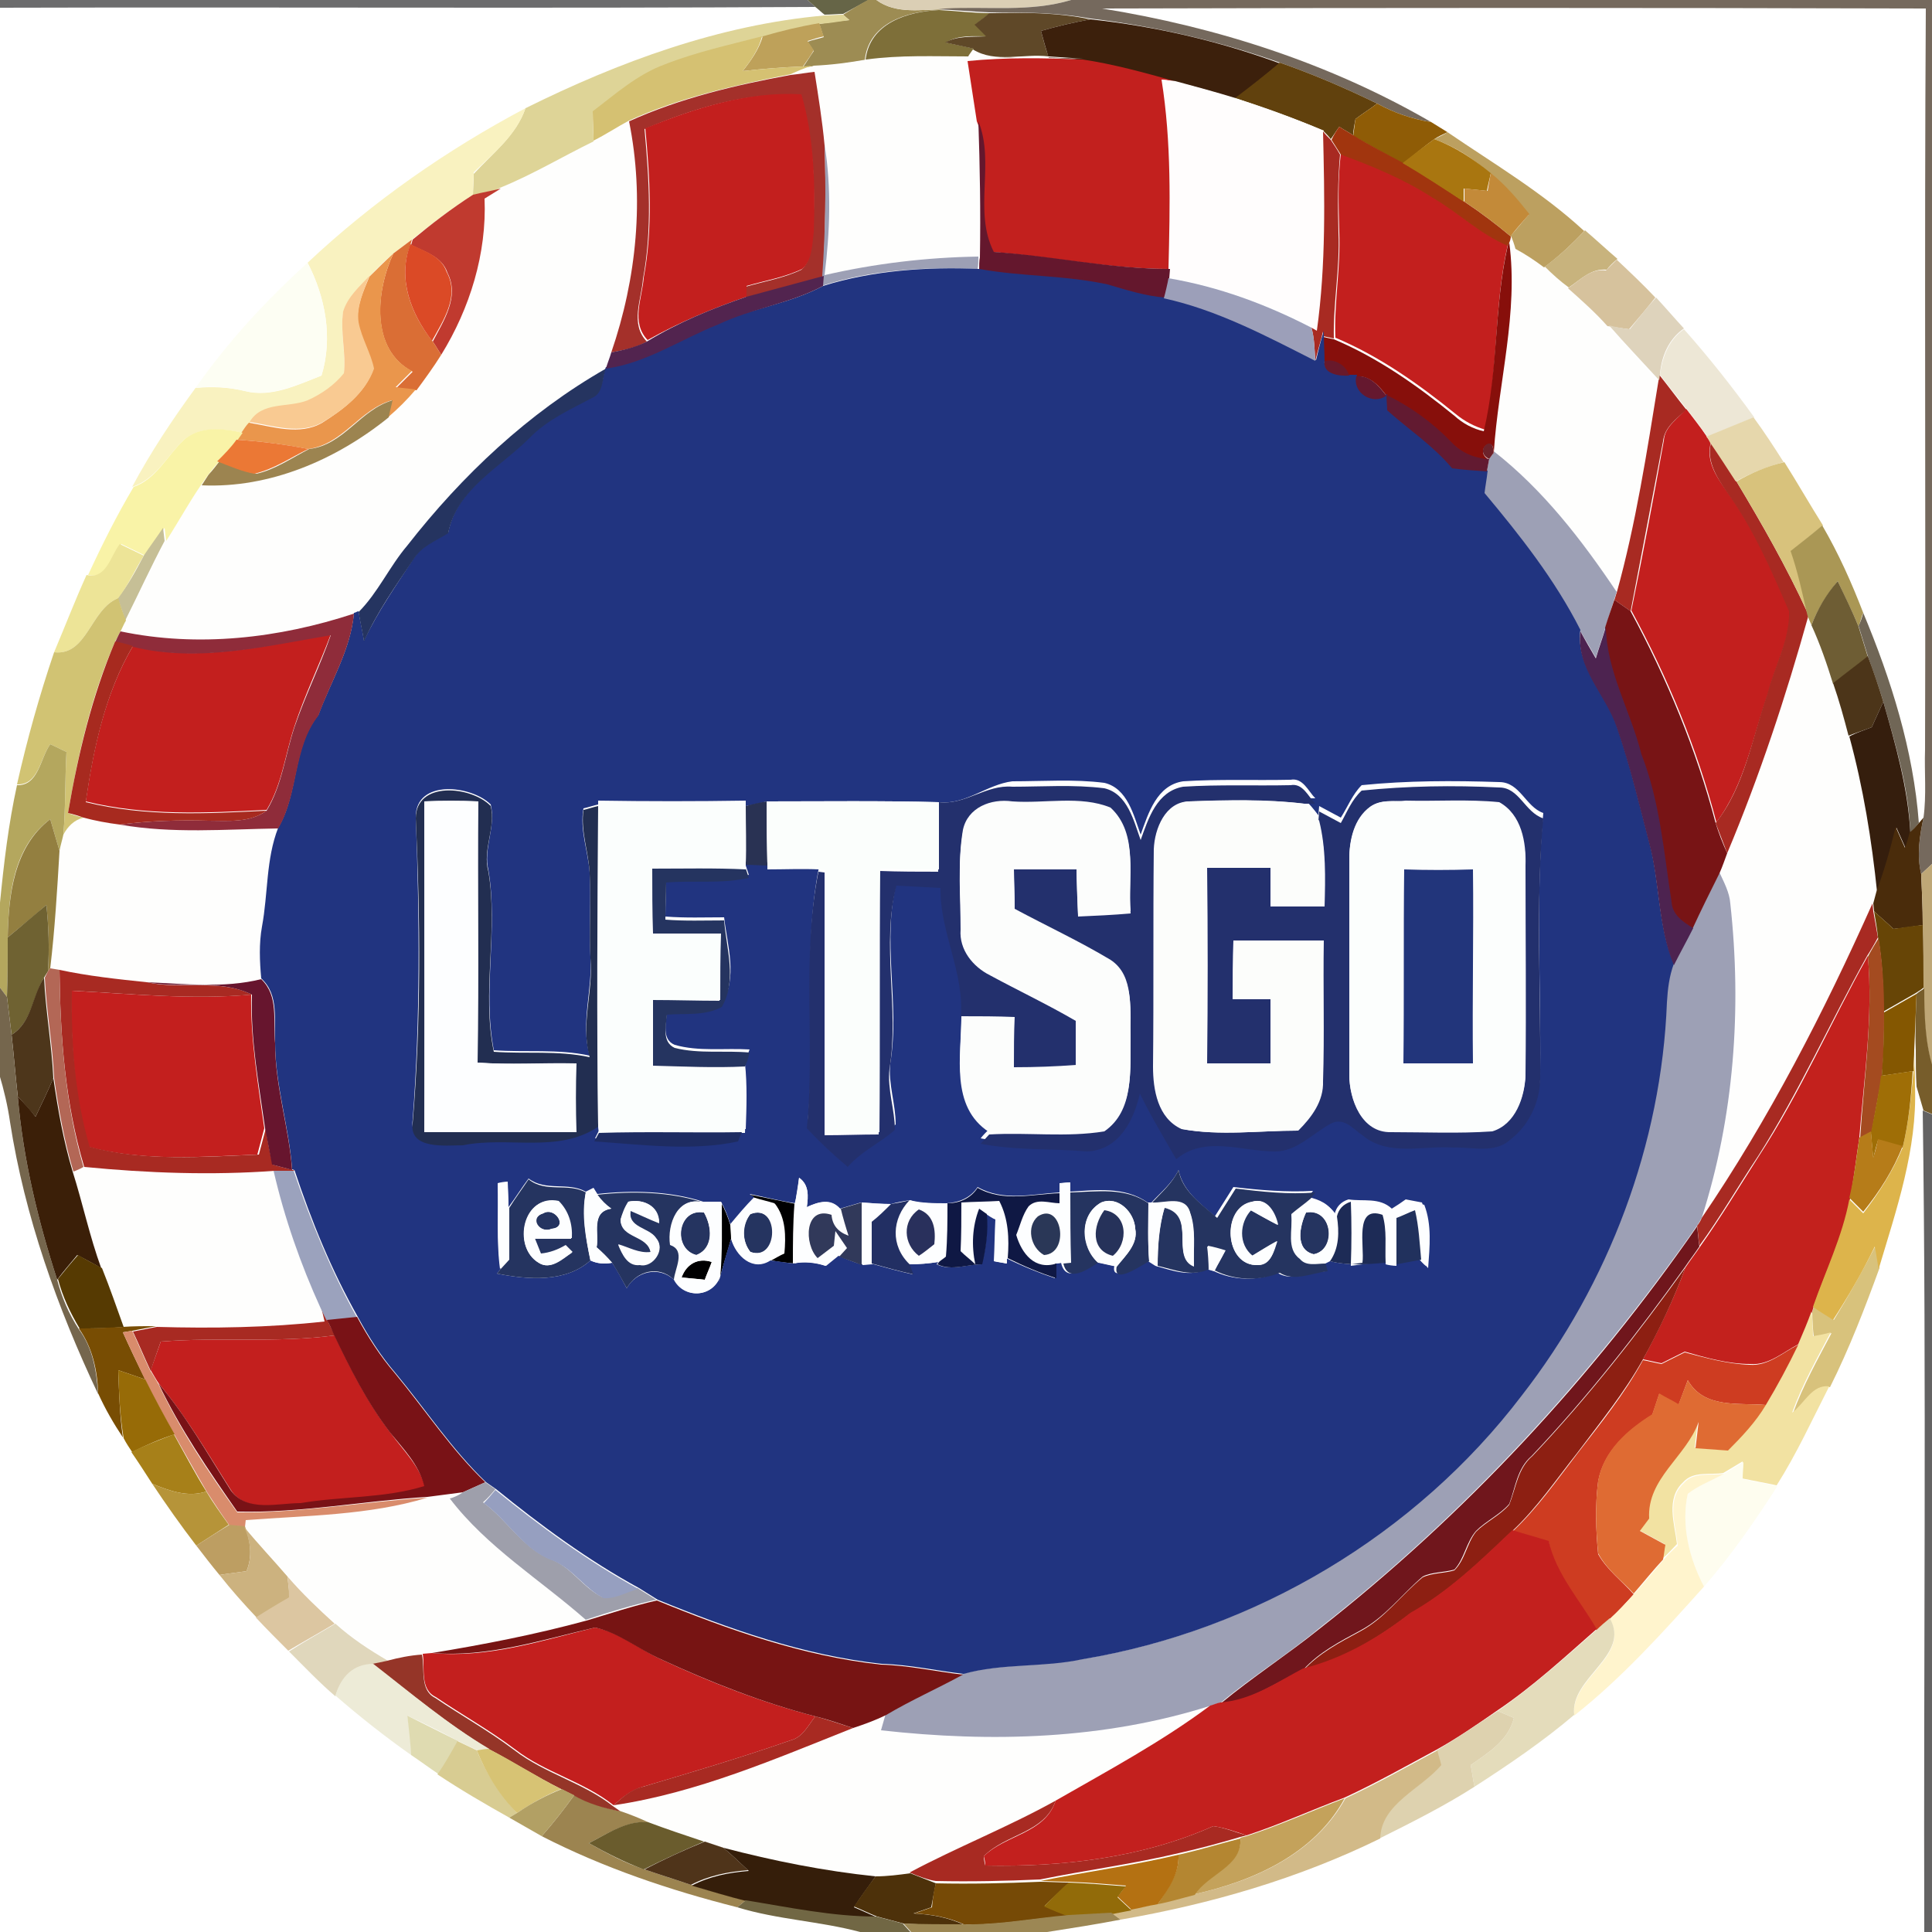 <?xml version="1.0" encoding="utf-8"?>
<!-- Generator: Adobe Illustrator 26.0.3, SVG Export Plug-In . SVG Version: 6.00 Build 0)  -->
<svg version="1.1" id="Layer_1" xmlns="http://www.w3.org/2000/svg" xmlns:xlink="http://www.w3.org/1999/xlink" x="0px" y="0px"
	 viewBox="0 0 250 250" style="enable-background:new 0 0 250 250;" xml:space="preserve">
<style type="text/css">
	.st0{fill:#6C6C6D;}
	.st1{fill:#666547;}
	.st2{fill:#9D8C53;}
	.st3{fill:#DBCFB5;}
	.st4{fill:#75695D;}
	.st5{fill:#DED497;}
	.st6{fill:#7E6F39;}
	.st7{fill:#5F4828;}
	.st8{fill:#BEA15A;}
	.st9{fill:#3C200C;}
	.st10{fill:#D5C172;}
	.st11{fill:#FEFEFD;}
	.st12{fill:#C2201E;}
	.st13{fill:#61410D;}
	.st14{fill:#A4302A;}
	.st15{fill:#FFFDFD;}
	.st16{fill:#C31F1E;}
	.st17{fill:#8F5C06;}
	.st18{fill:#F9F2C0;}
	.st19{fill:#64172D;}
	.st20{fill:#A1350E;}
	.st21{fill:#A82A22;}
	.st22{fill:#BCA060;}
	.st23{fill:#A97610;}
	.st24{fill:#9DA0B5;}
	.st25{fill:#C38A39;}
	.st26{fill:#C03A2F;}
	.st27{fill:#C8B37D;}
	.st28{fill:#DA6E35;}
	.st29{fill:#DB4A26;}
	.st30{fill:#870F0B;}
	.st31{fill:#EA964C;}
	.st32{fill:#D6C29D;}
	.st33{fill:#FDFEF3;}
	.st34{fill:#213480;}
	.st35{fill:#F9CA92;}
	.st36{fill:#52244F;}
	.st37{fill:#9C9FB9;}
	.st38{fill:#DED3BC;}
	.st39{fill:#EDE7D6;}
	.st40{fill:#68192B;}
	.st41{fill:#253460;}
	.st42{fill:#65182F;}
	.st43{fill:#621A31;}
	.st44{fill:#9C8450;}
	.st45{fill:#E6D7AC;}
	.st46{fill:#F9F3A7;}
	.st47{fill:#EB7835;}
	.st48{fill:#6D222A;}
	.st49{fill:#D8C27C;}
	.st50{fill:#AA9755;}
	.st51{fill:#C6BF96;}
	.st52{fill:#EDE497;}
	.st53{fill:#6E5D34;}
	.st54{fill:#D1C373;}
	.st55{fill:#781415;}
	.st56{fill:#8F2C3A;}
	.st57{fill:#706656;}
	.st58{fill:#4D2350;}
	.st59{fill:#A72A1F;}
	.st60{fill:#4C3519;}
	.st61{fill:#351E0D;}
	.st62{fill:#B4A75E;}
	.st63{fill:#23306D;}
	.st64{fill:#222E51;}
	.st65{fill:#FDFEFF;}
	.st66{fill:#FBFEFD;}
	.st67{fill:#293253;}
	.st68{fill:#FBFEFC;}
	.st69{fill:#FCFDFC;}
	.st70{fill:#FCFDFB;}
	.st71{fill:#FCFEFD;}
	.st72{fill:#937F40;}
	.st73{fill:#4A2C0B;}
	.st74{fill:#BEA777;}
	.st75{fill:#22357B;}
	.st76{fill:#6F6232;}
	.st77{fill:#674506;}
	.st78{fill:#A44B20;}
	.st79{fill:#C3211D;}
	.st80{fill:#B36756;}
	.st81{fill:#4D361B;}
	.st82{fill:#67152E;}
	.st83{fill:#75664D;}
	.st84{fill:#775D2B;}
	.st85{fill:#845701;}
	.st86{fill:#DDB44B;}
	.st87{fill:#9F6E06;}
	.st88{fill:#3B1F08;}
	.st89{fill:#646363;}
	.st90{fill:#1E2C62;}
	.st91{fill:#B67C19;}
	.st92{fill:#9BA2BD;}
	.st93{fill:#0F1844;}
	.st94{fill:#31395A;}
	.st95{fill:#222F63;}
	.st96{fill:#1D2B56;}
	.st97{fill:#29305C;}
	.st98{fill:#2A3757;}
	.st99{fill:#26325A;}
	.st100{fill:#21315D;}
	.st101{fill:#70161C;}
	.st102{fill:#563A02;}
	.st103{fill:#8D1F12;}
	.st104{fill:#F2E2A2;}
	.st105{fill:#784D03;}
	.st106{fill:#791216;}
	.st107{fill:#D98C6C;}
	.st108{fill:#CE3C21;}
	.st109{fill:#976B07;}
	.st110{fill:#DF6B33;}
	.st111{fill:#A78019;}
	.st112{fill:#FEFDEF;}
	.st113{fill:#FFF4CD;}
	.st114{fill:#B69439;}
	.st115{fill:#9E9FAB;}
	.st116{fill:#969FC0;}
	.st117{fill:#BD9E62;}
	.st118{fill:#CCB27F;}
	.st119{fill:#C3201E;}
	.st120{fill:#DCC6A1;}
	.st121{fill:#771413;}
	.st122{fill:#E0D7BC;}
	.st123{fill:#E4DCBB;}
	.st124{fill:#953528;}
	.st125{fill:#EDEBD7;}
	.st126{fill:#DFDBB1;}
	.st127{fill:#DED2AF;}
	.st128{fill:#D8CC92;}
	.st129{fill:#D7C374;}
	.st130{fill:#D2BA88;}
	.st131{fill:#B2A064;}
	.st132{fill:#C4A25B;}
	.st133{fill:#6A5C2D;}
	.st134{fill:#B48631;}
	.st135{fill:#4F341A;}
	.st136{fill:#351E0A;}
	.st137{fill:#B47112;}
	.st138{fill:#4D310A;}
	.st139{fill:#764A06;}
	.st140{fill:#926B09;}
	.st141{fill:#716744;}
	.st142{fill:#9C8754;}
</style>
<g id="_x23_6c6c6dff">
	<path class="st0" d="M0,0h104.5l1,0.9C70.3,1.1,35.1,0.9,0,1V0z"/>
</g>
<g id="_x23_666547ff">
	<path class="st1" d="M104.5,0h7.9c-1.1,0.6-2.2,1.2-3.3,1.8c-0.6,0-1.8,0.1-2.4,0.1c-0.3-0.2-0.9-0.8-1.2-1L104.5,0z"/>
</g>
<g id="_x23_9d8c53ff">
	<path class="st2" d="M112.3,0h1.1c2.6,1.9,5.9,1.2,8.9,1.2l-0.9,0.1c-4.1,0.2-9,1.7-9.5,6.5c-2.3,0.4-4.5,0.7-6.8,0.8l-1.2,0.1
		c0.5-0.7,0.9-1.4,1.4-2.1c-0.2-0.3-0.6-0.9-0.8-1.2c0.5-0.2,1.5-0.4,2.1-0.6c-0.2-0.4-0.4-1.3-0.6-1.7c1.3-0.2,2.6-0.4,3.9-0.5
		c-0.2-0.2-0.6-0.5-0.8-0.7C110.2,1.2,111.2,0.6,112.3,0z"/>
</g>
<g id="_x23_dbcfb5ff">
	<path class="st3" d="M113.4,0h25.2c-5.3,1.6-10.8,0.8-16.3,1.2C119.3,1.2,116,1.9,113.4,0z"/>
</g>
<g id="_x23_75695dff">
	<path class="st4" d="M138.6,0H250v111.8l-1.4,1.3c-0.6-2.4-0.2-4.9,0.3-7.3c0.4-2.9,0.1-5.9,0.2-8.8c0.1-32-0.1-63.9,0.1-95.9
		c-35.5-0.1-71-0.1-106.6,0c14.9,2.4,29.5,7.1,42.6,14.7c-2.5-0.4-4.8-1.2-7-2.4c-4.1-2-8.3-3.8-12.6-5.3
		c-7.9-2.8-16.1-4.7-24.5-5.7c-4.3-0.8-8.7-0.8-13.1-0.8c-2.2-0.1-4.4-0.3-6.6-0.4l0.9-0.1C127.8,0.8,133.3,1.6,138.6,0z"/>
</g>
<g id="_x23_000000ff">
	<path d="M97.1,154.6c2,0.4,3.9,0.8,5.9,1.2c-0.2,2.6-0.1,5.1-0.2,7.7c-1-0.1-2-0.2-3-0.4c0.4-0.2,1.2-0.7,1.7-0.9
		c0.2-2.2,0.2-4.6-1.2-6.4c-0.6-0.2-1.9-0.5-2.5-0.7C97.5,154.9,97.2,154.7,97.1,154.6z"/>
	<path d="M93.3,155.6c0.5,0.9,0.9,1.9,1.2,2.9c0,0.4,0.1,1.3,0.1,1.8c-0.5,1.8-1.1,3.7-1.6,5.6l0.1-0.7
		C93.4,162,93.3,158.8,93.3,155.6z"/>
	<path d="M88.2,165.3c0.6-1.7,2.1-2.6,3.9-2c-0.2,0.6-0.7,1.7-0.9,2.3C90.5,165.5,89,165.4,88.2,165.3z"/>
</g>
<g id="_x23_ded497ff">
	<path class="st5" d="M68,14C80.1,8,93.1,3.2,106.7,2c0.6,0,1.8-0.1,2.4-0.1c0.2,0.2,0.6,0.5,0.8,0.7c-1.3,0.2-2.6,0.4-3.9,0.5
		c-2.5,0.4-4.9,1-7.3,1.7c-4.2,1.1-8.5,2-12.5,3.6c-3.6,1.4-6.5,3.9-9.5,6.3c0,1.3,0.1,2.5,0.1,3.8c-4,2-7.9,4.3-12,6.1
		c-1.2,0.2-2.4,0.5-3.6,0.8c0-0.7,0.1-2.1,0.1-2.9C63.8,19.8,66.8,17.5,68,14z"/>
</g>
<g id="_x23_7e6f39ff">
	<path class="st6" d="M112,7.8c0.5-4.8,5.4-6.3,9.5-6.5c2.2,0.1,4.4,0.4,6.6,0.4c-0.5,0.4-1.4,1.1-1.9,1.5c0.5,0.5,1,1,1.5,1.5
		c-1.8,0-3.7-0.2-5.3,0.8c0.9,0.2,2.8,0.6,3.7,0.8l-0.1,0.2c-0.2,0.2-0.5,0.7-0.7,1C120.8,7.3,116.3,7.2,112,7.8z"/>
</g>
<g id="_x23_5f4828ff">
	<path class="st7" d="M128,1.7c4.4-0.1,8.8-0.1,13.1,0.8c-2.2,0.4-4.3,0.9-6.4,1.5c0.3,1.1,0.6,2.3,1,3.4c-3.2-0.5-6.9,0.9-9.8-0.9
		l0.1-0.2c-0.9-0.2-2.8-0.6-3.7-0.8c1.6-0.9,3.5-0.7,5.3-0.8c-0.5-0.5-1-1-1.5-1.5C126.6,2.8,127.6,2.1,128,1.7z"/>
</g>
<g id="_x23_bea15aff">
	<path class="st8" d="M98.7,4.7c2.4-0.7,4.9-1.3,7.3-1.7c0.2,0.4,0.4,1.3,0.6,1.7c-0.5,0.1-1.5,0.4-2.1,0.6c0.2,0.3,0.6,0.9,0.8,1.2
		c-0.4,0.7-0.9,1.4-1.4,2.1c-2.6,0.1-5.2,0.3-7.8,0.6C97.2,7.8,98.2,6.4,98.7,4.7z"/>
</g>
<g id="_x23_3c200cff">
	<path class="st9" d="M134.7,4c2.1-0.6,4.2-1.1,6.4-1.5c8.4,0.9,16.6,2.8,24.5,5.7c-1.9,1.6-3.8,3.1-5.7,4.6
		c-2.6-0.8-5.2-1.6-7.8-2.2c-4-1-7.9-2.2-11.9-2.8c-1.5-0.2-3-0.3-4.5-0.3C135.3,6.2,135,5.1,134.7,4z"/>
</g>
<g id="_x23_d5c172ff">
	<path class="st10" d="M86.1,8.3c4.1-1.6,8.3-2.5,12.5-3.6c-0.4,1.7-1.5,3.2-2.5,4.5c2.6-0.3,5.2-0.5,7.8-0.6l1.2-0.1
		c-1,0.3-1.9,0.7-2.8,1.1c-7.1,1.4-14.3,3-20.9,6c-1.5,0.8-3,1.8-4.6,2.6c0-1.3-0.1-2.5-0.1-3.8C79.6,12.2,82.5,9.6,86.1,8.3z"/>
</g>
<g id="_x23_fefefdff">
	<path class="st11" d="M125.9,6.4c2.9,1.8,6.5,0.5,9.8,0.9c1.5,0.1,3,0.2,4.5,0.3c-5-0.2-10-0.4-14.9,0.2c0.4,2.6,0.8,5.2,1.4,7.8
		c0.2,5.9,0.3,11.7,0.1,17.6c-6.7,0-13.4,0.8-19.9,2.4c0.6-5.6,0.9-11.3,0-16.9c-0.3-3.2-0.8-6.3-1.3-9.5c-1,0.2-2.1,0.3-3.1,0.4
		c0.9-0.4,1.9-0.8,2.8-1.1c2.3-0.1,4.6-0.4,6.8-0.8c4.4-0.6,8.8-0.4,13.2-0.4C125.3,7.2,125.7,6.7,125.9,6.4z"/>
	<path class="st11" d="M76.8,18.3c1.6-0.8,3.1-1.8,4.6-2.6c2.1,9.9,1.1,20.3-2.2,29.8c-0.2,0.7-0.5,1.4-0.7,2.1
		c-10.1,5.7-18.7,13.8-25.7,22.9c-2.3,2.8-3.8,6.1-6.4,8.7c-0.2,0.1-0.4,0.2-0.6,0.2c-9.7,3.2-20.1,4.3-30.2,2.3
		c0.2-0.3,0.5-1,0.7-1.4c1.7-3.5,3.4-6.9,5.1-10.3c1.8-2.8,3.4-5.8,5.4-8.5L26,62.8c8.9,0.4,17.4-3.3,24.2-8.8
		c1.3-1.1,2.5-2.3,3.6-3.6c1.1-1.5,2.3-3,3.2-4.6c3.7-6,5.9-13.1,5.6-20.2c0.5-0.3,1.6-1,2.1-1.3C68.9,22.6,72.7,20.3,76.8,18.3z"/>
	<path class="st11" d="M195.4,30.6l0.1-0.2c0.1,0.4,0.4,1.3,0.6,1.7c1.3,0.7,2.6,1.5,3.7,2.4c1.1,0.9,2.1,1.8,3.1,2.8
		c1.8,1.6,3.5,3.2,5.1,4.9c2.2,2.4,4.3,4.7,6.5,7.1c-1.5,9.2-2.9,18.4-5.5,27.4c-4.5-6.7-9.5-13.2-15.9-18.2c0.7-9,3.2-18,2-27.1
		C195.3,31.2,195.4,30.8,195.4,30.6z"/>
	<path class="st11" d="M234,79.7c0.1,0.3,0.4,0.9,0.5,1.2c1.1,2.5,1.9,5,2.8,7.6c0.7,2.2,1.4,4.5,2,6.8c1.7,6.6,2.9,13.4,3.6,20.2
		c-0.1,0.4-0.3,1.1-0.4,1.5c-6.3,14.1-13.4,27.9-22.1,40.7c4.2-13.1,5.2-27.1,3.7-40.7c-0.1-1.5-0.8-2.8-1.4-4
		c0.3-0.8,0.6-1.7,1-2.6C227.7,100.4,231.1,90.1,234,79.7z"/>
	<path class="st11" d="M8.2,108c0.6-1.1,1.4-1.9,2.6-2.2c1.6,0.3,3.1,0.7,4.7,0.9c6.8,1.2,13.7,0.6,20.5,0.5
		c-1.6,4.1-1.3,8.6-2.1,12.8c-0.5,2.2-0.3,4.4-0.1,6.7c-4.8,1.2-9.9,0.6-14.8,0.4c-3.8-0.4-7.6-0.8-11.3-1.6l-1.2-0.2
		c0.6-5.1,0.9-10.1,1.2-15.2C7.8,109.6,8.1,108.6,8.2,108z"/>
	<path class="st11" d="M9.4,151.6c0.3-0.2,1-0.5,1.3-0.6c8.2,0.9,16.5,1.1,24.7,0.5c1.4,6.1,3.5,12.1,6.2,17.8l0.4,1.6
		c-7.2,0.9-14.5,0.9-21.7,0.7c-1.4,0-2.9,0-4.3,0.1c-0.9-2.6-1.8-5.1-2.8-7.6C11.6,160,10.7,155.7,9.4,151.6z"/>
	<path class="st11" d="M55.3,193.7c1.6-0.2,3.1-0.3,4.6-0.6c-0.4,0.2-1.2,0.6-1.6,0.8c4.9,6.3,11.7,10.5,17.6,15.7
		c-6.6,1.8-13.3,3.1-20,4.2l-1.3,0.1c-1.5,0.2-3,0.4-4.5,0.8c-2.4-1.4-4.7-2.9-6.8-4.8c-2.2-1.9-4.2-3.9-6.1-6.1
		c-1.8-2.2-3.8-4.2-5.6-6.4l0.1-0.9C39.6,196,47.7,196.1,55.3,193.7z"/>
	<path class="st11" d="M114.1,224c14.3,1.6,28.9,1.1,42.7-3.2c-6.3,4.7-13.3,8.3-20,12.3c-6.2,3.4-12.7,6-18.9,9.3
		c-1.5,0.2-3,0.4-4.5,0.4c-6.7-0.7-13.2-2-19.7-3.7c-0.6-0.2-1.8-0.6-2.4-0.8c-2.4-0.8-4.8-1.6-7.2-2.5c-1.2-0.5-2.4-0.9-3.5-1.4
		l-1-0.7c10.8-1.7,20.9-6,31-10c1.5-0.5,2.9-1,4.3-1.7C114.5,222.6,114.3,223.3,114.1,224z"/>
</g>
<g id="_x23_c2201eff">
	<path class="st12" d="M125.2,7.9c5-0.5,10-0.4,14.9-0.2c4,0.6,8,1.7,11.9,2.8l-1.7-0.2c1.3,8.1,1.1,16.3,0.9,24.5
		c-7.6,0-15.2-1.6-22.8-2.2c-2.7-5.3,0.3-11.5-2-16.9C126,13.1,125.6,10.5,125.2,7.9z"/>
</g>
<g id="_x23_61410dff">
	<path class="st13" d="M165.6,8.1c4.3,1.5,8.5,3.3,12.6,5.3c-0.9,0.7-1.9,1.3-2.8,2c-0.1,0.5-0.3,1.5-0.3,2.1
		c-0.6-0.4-1.2-0.7-1.8-1.1c-0.3,0.4-0.8,1.2-1.1,1.6c-0.2-0.3-0.7-0.8-1-1.1c-3.7-1.6-7.5-3-11.4-4.2
		C161.8,11.2,163.7,9.7,165.6,8.1z"/>
</g>
<g id="_x23_a4302aff">
	<path class="st14" d="M81.4,15.7c6.6-3,13.8-4.7,20.9-6c1-0.1,2.1-0.3,3.1-0.4c0.5,3.2,1,6.3,1.3,9.5c0.2,5.7,0.1,11.3-0.2,17
		c-3.3,1-6.7,1.8-10,2.7c0-0.3,0-1.1,0-1.4c2.4-0.7,4.9-1.1,7.2-2.2c1.3-1.2,1.3-3.2,1.5-4.8c0.3-6,0.1-12-1.6-17.8
		c-7-0.4-13.8,1.7-20.2,4.4c0.6,6.5,1,13-0.2,19.4c-0.2,2.7-1.7,5.8,0.5,8.1c-1.4,0.8-3,1.1-4.6,1.4C82.4,36,83.4,25.6,81.4,15.7z"
		/>
</g>
<g id="_x23_fffdfdff">
	<path class="st15" d="M150.4,10.3l1.7,0.2c2.6,0.7,5.2,1.4,7.8,2.2c3.8,1.3,7.6,2.6,11.4,4.2c0.1,8.6,0.3,17.2-0.8,25.8l-0.7-0.4
		c-5.8-3-12.1-5.3-18.5-6.4l0.1-1.2C151.5,26.6,151.7,18.4,150.4,10.3z"/>
</g>
<g id="_x23_c31f1eff">
	<path class="st16" d="M83.5,16.6c6.4-2.6,13.2-4.8,20.2-4.4c1.7,5.8,1.8,11.9,1.6,17.8c-0.2,1.6-0.2,3.7-1.5,4.8
		c-2.3,1.1-4.8,1.5-7.2,2.2c0,0.4,0,1.1,0,1.4c-4.4,1.5-8.7,3.3-12.8,5.6c-2.2-2.3-0.7-5.4-0.5-8.1C84.5,29.5,84.1,23,83.5,16.6z"/>
	<path class="st16" d="M173.3,30c-0.1-3.4-0.2-6.8,0.2-10.1c4.1,1.5,8.2,3.2,11.9,5.6c3.3,1.9,6.1,4.7,9.7,6.2
		c-1.8,7.9-1.2,16-2.9,23.9c-1.4-0.4-2.7-1.1-3.8-2c-4.8-3.9-9.9-7.5-15.6-9.9C172.6,39.2,173.5,34.6,173.3,30z"/>
	<path class="st16" d="M218.2,52.9c0.9,1.2,1.8,2.3,2.6,3.5c0.1,0.2,0.4,0.6,0.6,0.8c-0.7,2.4,0.7,4.5,2,6.3
		c3.5,4.7,5.9,10.2,8.2,15.5c0.1,3.7-1.9,7.1-2.8,10.7c-2,5.6-3,11.8-6.7,16.7c-2.5-9.6-6.3-18.7-11-27.4c1.5-7.3,2.9-14.7,4.2-22
		C215.4,55.2,217.1,54.2,218.2,52.9z"/>
	<path class="st16" d="M17.2,83.6c8.5,2.2,17.2-0.1,25.6-1.5c-1.5,4-3.4,7.9-4.7,11.9c-1.2,3.6-1.6,7.5-3.6,10.8
		c-7.8,0.4-15.7,0.8-23.4-1.1C12.1,96.8,13.6,89.7,17.2,83.6z"/>
	<path class="st16" d="M9.2,128.2c7.8,0.4,15.6,1.2,23.3,0.5c-0.1,5.8,0.9,11.6,1.7,17.3c-0.3,1.1-0.6,2.3-0.9,3.4
		c-7.3,0.3-14.8,0.9-21.9-1C9.6,141.9,9.2,135,9.2,128.2z"/>
	<path class="st16" d="M20.8,173.6c7.5-0.6,15,0.2,22.5-0.8c2.1,4.4,4.3,8.8,7.3,12.7c1.6,2.2,3.7,4.2,4.4,6.9
		c-5.2,1.7-10.7,1.4-16,2.2c-3,0-6.9,1.2-9-1.6c-3-4.7-5.8-9.6-9.4-13.9c-0.3-0.4-0.8-1.3-1.1-1.8C19.9,176.1,20.4,174.8,20.8,173.6
		z"/>
	<path class="st16" d="M55.9,213.9c7.2,0.7,14.2-1.6,21.1-3.3c3.1,0.6,5.7,2.8,8.5,4.1c6.4,3,13.1,5.6,20,7.4
		c-0.9,1.1-1.6,2.7-3.2,3.1c-6.3,2.2-12.7,4.1-19.1,6c-1.5,0.4-2.7,1.4-3.8,2.4c-3.9-3.1-8.8-4.2-12.7-7.2
		c-3.3-2.5-6.9-4.5-10.3-6.8c-2.1-1-1.4-3.7-1.7-5.6L55.9,213.9z"/>
</g>
<g id="_x23_8f5c06ff">
	<path class="st17" d="M175.4,15.4c0.9-0.7,1.9-1.3,2.8-2c2.2,1.2,4.5,2,7,2.4c0.5,0.3,1.6,1,2.1,1.3c-0.4,0.2-1.3,0.6-1.7,0.9
		c-1.4,1-2.7,2.1-4,3.2c-2.2-1.2-4.4-2.4-6.5-3.6C175.2,17,175.3,15.9,175.4,15.4z"/>
</g>
<g id="_x23_f9f2c0ff">
	<path class="st18" d="M39.8,34c8.4-7.9,18-14.6,28.2-20c-1.2,3.5-4.1,5.8-6.7,8.3c0,0.7-0.1,2.1-0.1,2.9C58.4,27,55.8,29,53.3,31
		c-0.8,0.6-1.6,1.2-2.4,1.8c-1.1,0.9-2.1,1.9-3.1,3c-1.2,1.4-2.8,2.7-3.4,4.6c-0.4,2.7,0.4,5.4,0.1,8.1c-1.2,1.5-2.9,2.7-4.7,3.5
		c-2.5,1-5.9,0.1-7.5,2.8c-0.2,0.3-0.6,0.9-0.9,1.2c-2.5-0.5-5.4-0.9-7.6,0.9C21.6,59,20.2,62,17.1,63c2.4-4.5,5.2-8.7,8.2-12.8
		c2.2-0.2,4.3-0.1,6.4,0.4c3.4,0.9,6.8-0.8,9.9-2C43.1,43.7,42.1,38.4,39.8,34z"/>
</g>
<g id="_x23_64172dff">
	<path class="st19" d="M126.6,15.7c2.2,5.4-0.7,11.6,2,16.9c7.6,0.5,15.1,2.2,22.8,2.2l-0.1,1.2c-0.1,0.7-0.4,2-0.6,2.6
		c-2.5-0.2-5-1-7.4-1.7c-5.5-1.2-11.1-1-16.6-2c0-0.4,0-1.2,0.1-1.6C126.9,27.4,126.8,21.5,126.6,15.7z"/>
</g>
<g id="_x23_a1350eff">
	<path class="st20" d="M173.3,16.4c0.6,0.4,1.2,0.7,1.8,1.1c2.1,1.3,4.3,2.4,6.5,3.6c2.7,1.5,5.3,3.3,7.9,5c2.1,1.4,4.1,2.9,6,4.5
		c0,0.2-0.1,0.6-0.2,0.8l-0.2,0.4c-3.6-1.5-6.4-4.3-9.7-6.2c-3.7-2.4-7.8-4.1-11.9-5.6c-0.4-0.6-0.8-1.3-1.2-1.9
		C172.5,17.6,173,16.8,173.3,16.4z"/>
</g>
<g id="_x23_a82a22ff">
	<path class="st21" d="M171.2,17c0.2,0.3,0.7,0.8,1,1.1c0.4,0.6,0.8,1.2,1.2,1.9c-0.3,3.4-0.3,6.7-0.2,10.1
		c0.2,4.6-0.7,9.1-0.6,13.7l-1.4-0.3l0-0.6c-0.3,1.3-0.7,2.5-1,3.8c-0.1-1.4-0.1-2.9-0.5-4.3l0.7,0.4
		C171.6,34.2,171.4,25.6,171.2,17z"/>
	<path class="st21" d="M214.6,49.3l0.1-0.8c1.2,1.5,2.3,3,3.5,4.5c-1.2,1.2-2.8,2.2-3,4.1c-1.4,7.4-2.8,14.7-4.2,22
		c-0.5-0.4-1.6-1.1-2.1-1.5c0.1-0.2,0.2-0.7,0.3-0.9C211.7,67.7,213.1,58.5,214.6,49.3z"/>
	<path class="st21" d="M223.4,63.6c-1.3-1.9-2.6-4-2-6.3c1.1,1.6,2.2,3.3,3.3,5c3.3,5.5,6.5,11.1,9.2,17l0.1,0.4
		c-2.9,10.4-6.3,20.7-10.5,30.7c-0.5-1.3-1-2.6-1.5-3.9c3.8-4.8,4.7-11,6.7-16.7c0.9-3.6,2.9-7,2.8-10.7
		C229.2,73.8,226.9,68.4,223.4,63.6z"/>
	<path class="st21" d="M220.2,157.6c8.7-12.8,15.8-26.6,22.1-40.7l0.1,1c0.2,1.1,0.4,2.2,0.6,3.4c-0.3,0.6-1,1.8-1.4,2.4
		c-4.8,8.6-8.8,17.6-14.1,25.9c-2.6,3.9-4.9,7.9-7.6,11.6c-0.1-0.7-0.2-2-0.3-2.6C219.8,158.4,220.1,157.9,220.2,157.6z"/>
	<path class="st21" d="M7.7,125.5c3.7,0.8,7.5,1.2,11.3,1.6c4.5,1,9.4-0.5,13.6,1.6c-7.8,0.7-15.6-0.1-23.3-0.5
		c-0.1,6.8,0.4,13.7,2.3,20.2c7.1,1.9,14.6,1.3,21.9,1c0.3-1.1,0.6-2.3,0.9-3.4c0.2,1.6,0.5,3.1,0.9,4.7c0.6,0.2,1.9,0.5,2.6,0.7
		c0.1,0,0.2,0.1,0.3,0.1c-0.7,0-2,0-2.6,0c-8.2,0.6-16.5,0.3-24.7-0.5C8.4,142.7,7.8,134.1,7.7,125.5z"/>
	<path class="st21" d="M41.6,169.3c0.2,0.5,0.5,1,0.8,1.6c0.2,0.5,0.7,1.4,0.9,1.9c-7.5,1-15,0.2-22.5,0.8c-0.4,1.2-0.9,2.5-1.3,3.8
		c-0.8-1.7-1.5-3.4-2.3-5.1c1-0.2,2.1-0.4,3.1-0.6c7.2,0.2,14.5,0.1,21.7-0.7L41.6,169.3z"/>
	<path class="st21" d="M105.5,222.1c1.6,0.4,3.2,1,4.9,1.5c-10.1,4-20.2,8.4-31,10c1.1-1,2.3-2.1,3.8-2.4c6.4-1.9,12.8-3.8,19.1-6
		C103.9,224.8,104.6,223.2,105.5,222.1z"/>
	<path class="st21" d="M117.7,242.3c6.2-3.3,12.8-5.9,18.9-9.3c-1.4,4.2-6.5,4.3-9.3,7.2c0,0.3,0.1,0.9,0.2,1.2
		c10,0.2,20.3-1,29.5-5.1c1.5,0.2,2.9,0.8,4.3,1.2l-0.8,0.2c-2.7,0.8-5.3,1.5-8,2.1c-5.9,1.4-12,2.2-17.9,3.4
		c-4.5,0.2-9,0.3-13.5,0.2C120.2,243.3,118.6,242.7,117.7,242.3z"/>
</g>
<g id="_x23_bca060ff">
	<path class="st22" d="M185.6,18c0.4-0.2,1.3-0.6,1.7-0.9c6,4.1,12.3,7.8,17.7,12.8c-1.6,1.7-3.3,3.3-5.2,4.7
		c-1.2-0.9-2.4-1.7-3.7-2.4c-0.1-0.4-0.4-1.3-0.6-1.7c0.8-0.9,1.5-1.8,2.3-2.7c-1.4-2-3.1-3.8-5-5.3C190.7,20.5,188.3,19,185.6,18z"
		/>
</g>
<g id="_x23_a97610ff">
	<path class="st23" d="M185.6,18c2.7,1,5.1,2.6,7.3,4.4c-0.1,0.6-0.4,1.7-0.5,2.3c-1-0.1-2-0.2-3-0.3c0,0.4,0,1.3,0,1.7
		c-2.6-1.7-5.2-3.4-7.9-5C182.9,20,184.2,19,185.6,18z"/>
</g>
<g id="_x23_9da0b5ff">
	<path class="st24" d="M106.7,18.7c0.9,5.6,0.7,11.3,0,16.9c6.5-1.5,13.2-2.3,19.9-2.4c0,0.4,0,1.2-0.1,1.6
		c-6.7-0.3-13.7,0.1-20.2,2.2l0.1-1.3C106.8,30,106.9,24.4,106.7,18.7z"/>
	<path class="st24" d="M192.7,59.4l0.5-0.7l0.1-0.3c6.4,5,11.4,11.5,15.9,18.2c-0.1,0.2-0.2,0.7-0.3,0.9c-0.4,1.2-0.7,2.3-1.1,3.5
		c-0.4,1.4-0.9,2.7-1.3,4.1c-0.7-1.2-1.4-2.4-2.1-3.6c-3.3-6.4-7.8-12.2-12.4-17.7c0.1-1,0.3-2,0.4-2.9L192.7,59.4z"/>
	<path class="st24" d="M222.5,112.9c0.6,1.3,1.3,2.6,1.4,4c1.5,13.6,0.5,27.6-3.7,40.7c-0.1,0.2-0.4,0.7-0.6,1
		c-13.7,19.6-30.1,37.4-48.9,52.1c-4.1,3.4-8.6,6.2-12.7,9.6c-0.4,0.1-0.9,0.3-1.3,0.4c-13.8,4.4-28.4,4.8-42.7,3.2
		c0.2-0.7,0.4-1.4,0.6-2.1c3.2-1.8,6.6-3.4,9.9-5.2c5-1.4,10.3-0.9,15.4-1.9c22.3-3.6,43.1-16.1,56.8-34.1
		c11.3-14.5,18-32.5,18.8-50.9c0.1-1.7,0.3-3.4,0.9-5c0.9-1.6,1.8-3.2,2.5-4.8C220.1,117.7,221.3,115.3,222.5,112.9z"/>
</g>
<g id="_x23_c38a39ff">
	<path class="st25" d="M192.9,22.4c1.9,1.5,3.5,3.4,5,5.3c-0.8,0.9-1.6,1.8-2.3,2.7l-0.1,0.2c-1.9-1.6-3.9-3.1-6-4.5
		c0-0.4,0-1.3,0-1.7c1,0.1,2,0.2,3,0.3C192.6,24.1,192.8,22.9,192.9,22.4z"/>
</g>
<g id="_x23_c03a2fff">
	<path class="st26" d="M61.2,25.2c1.2-0.3,2.4-0.5,3.6-0.8c-0.5,0.3-1.6,1-2.1,1.3c0.3,7.1-1.9,14.2-5.6,20.2
		c-0.3-0.4-0.8-1.3-1.1-1.7c1.4-2.7,3.5-5.8,1.9-8.9c-0.7-2.1-2.9-2.7-4.7-3.6l0.2-0.7C55.8,29,58.4,27,61.2,25.2z"/>
</g>
<g id="_x23_c8b37dff">
	<path class="st27" d="M199.9,34.5c1.9-1.4,3.6-3,5.2-4.7c1.4,1.2,2.8,2.5,4.2,3.7c-0.4,0.3-1.1,1-1.4,1.4c-2-0.2-3.4,1.3-4.9,2.3
		C201.9,36.4,200.9,35.5,199.9,34.5z"/>
</g>
<g id="_x23_da6e35ff">
	<path class="st28" d="M50.9,32.8c0.8-0.6,1.6-1.2,2.4-1.8l-0.2,0.7c-1.7,4.4,0.1,9,2.9,12.5c0.3,0.4,0.8,1.3,1.1,1.7
		c-1,1.6-2.1,3.1-3.2,4.6c-0.9-0.1-1.7-0.2-2.6-0.3c0.7-0.7,1.4-1.4,2.1-2.1C47.8,45.2,48.7,37.5,50.9,32.8z"/>
</g>
<g id="_x23_db4a26ff">
	<path class="st29" d="M53.1,31.6c1.8,0.9,4,1.5,4.7,3.6c1.7,3.1-0.4,6.2-1.9,8.9C53.2,40.6,51.4,36.1,53.1,31.6z"/>
</g>
<g id="_x23_870f0bff">
	<path class="st30" d="M195.1,31.8l0.2-0.4c1.2,9.1-1.4,18-2,27.1l-0.1,0.3c0.4-2.8-2.7-0.5-0.5,0.7c-1.9-0.1-3.6-0.8-4.9-2.2
		c-2.5-2.5-5.3-4.5-8.4-6.1c-0.9-1.2-2.1-2.6-3.9-2.5l-1,0c-0.4-1.3-1.8-2.3-3.2-1.9c0-0.8-0.1-2.4-0.1-3.2l1.4,0.3
		c5.7,2.4,10.8,6,15.6,9.9c1.1,1,2.4,1.7,3.8,2C193.9,47.8,193.3,39.7,195.1,31.8z"/>
</g>
<g id="_x23_ea964cff">
	<path class="st31" d="M47.8,35.8c1-1,2-2,3.1-3c-2.2,4.7-3,12.4,2.4,15.2c-0.7,0.7-1.4,1.4-2.1,2.1c0.9,0.1,1.7,0.2,2.6,0.3
		c-1.1,1.3-2.3,2.5-3.6,3.6c0.1-0.5,0.4-1.6,0.5-2.2c-4.2,1.2-6.3,5.7-10.8,6.3c-3.1-0.6-6.2-1-9.3-1.2l0.7-1
		c0.2-0.3,0.6-0.9,0.9-1.2c3.1,0.5,6.6,1.7,9.5,0c2.7-1.7,5.5-3.8,6.6-6.9c-0.4-2.1-1.7-3.9-2-6C46.1,39.6,47,37.7,47.8,35.8z"/>
</g>
<g id="_x23_d6c29dff">
	<path class="st32" d="M202.9,37.3c1.5-1,2.9-2.6,4.9-2.3c0.3-0.3,1-1,1.4-1.4c1.7,1.6,3.4,3.2,5,4.9c-1.1,1.4-2.2,2.7-3.4,4.1
		c-0.9-0.1-1.9-0.3-2.8-0.4C206.5,40.5,204.7,38.9,202.9,37.3z"/>
</g>
<g id="_x23_fdfef3ff">
	<path class="st33" d="M25.3,50.2c4.2-6,9.1-11.3,14.5-16.2c2.3,4.5,3.3,9.7,1.8,14.6c-3.1,1.2-6.5,2.8-9.9,2
		C29.6,50.1,27.5,49.9,25.3,50.2z"/>
</g>
<g id="_x23_213480ff">
	<path class="st34" d="M106.5,37c6.4-2,13.4-2.5,20.2-2.2c5.5,1,11.1,0.8,16.6,2c2.4,0.7,4.9,1.5,7.4,1.7c7,1.5,13.4,4.8,19.6,8.1
		c0.3-1.3,0.6-2.5,1-3.8l0,0.6c0,0.8,0.1,2.4,0.1,3.2c-0.2,1.7,1.9,2,3.2,1.9l1,0c-0.5,2.2,2.1,3.8,3.9,2.5c0,0.5,0.1,1.5,0.1,2
		c2.8,2.5,5.9,4.6,8.4,7.5c1.5,0.1,3,0.3,4.5,0.4c-0.1,1-0.3,2-0.4,2.9c4.6,5.5,9.1,11.2,12.4,17.7c-0.6,4.8,3.3,8.2,4.7,12.4
		c1.7,4.9,2.9,10,4.2,15c1.4,5.2,1.1,10.8,3.2,15.8c-0.6,1.6-0.8,3.3-0.9,5c-0.7,18.3-7.5,36.4-18.8,50.9
		c-13.7,18-34.5,30.4-56.8,34.1c-5.1,1.1-10.4,0.5-15.4,1.9c-3.5-0.4-7-1.2-10.6-1.3c-10.1-1.1-19.7-4.5-29-8.3
		c-0.8-0.5-1.6-1-2.4-1.5c-6.6-3.6-12.7-8.1-18.5-12.8c-0.3-0.2-1-0.7-1.3-0.9c-4.4-4.2-7.8-9.4-11.7-14.1c-1.9-2.2-3.5-4.7-4.9-7.3
		c-3.4-6-6-12.4-8.2-19c-0.1,0-0.2-0.1-0.3-0.1c-0.4-5.5-2.2-10.9-2.2-16.4c-0.2-2.8,0.6-6.1-1.8-8.3c-0.2-2.2-0.3-4.5,0.1-6.7
		c0.8-4.3,0.5-8.7,2.1-12.8c2.7-4.6,1.8-10.4,5.2-14.6c1.6-4.3,4.2-8.5,4.6-13.2c0.2,0,0.4-0.2,0.6-0.2c0.2,1.3,0.5,2.5,0.7,3.8
		c1.8-3.8,4.2-7.2,6.4-10.6c1-1.7,2.9-2.4,4.5-3.4c1.1-5.7,6.7-8.6,10.5-12.4c2.2-2.4,5.2-3.7,8.1-5.2c1.5-0.7,1.3-2.6,1.8-3.8
		c5.2-0.7,9.6-3.8,14.5-5.7C97.3,39.9,102.2,39.3,106.5,37 M121.5,103.8c-7.4-0.2-14.9-0.1-22.3-0.1c-0.7,0.2-2,0.5-2.7,0.6v-0.7
		c-6.3,0.1-12.7,0.1-19.1,0l0,0.5c-0.5,0.1-1.4,0.4-1.9,0.5c-0.5,2.8,0.6,5.5,0.8,8.3c0.2,3.6-0.1,7.3,0.1,10.9
		c0.3,4.3-1.3,8.5-0.1,12.8c-4.1-0.9-8.3-0.4-12.4-0.7c-1.5-7.7,0.6-15.6-0.7-23.3c-0.7-2.8,1-5.6,0.3-8.5c-2.5-2.5-9.7-3.3-9.7,1.6
		c0.5,13.1,0.6,26.2-0.4,39.2c-0.5,3.5,4.3,2.9,6.5,2.9c5.8-1.2,12.3,1.1,17.5-2.4l0.1,0.9l-0.5,1c6.2,0.5,12.6,1.3,18.6,0l0.5-1.2
		l0.4,0c0.1-2.8,0.2-5.7-0.1-8.5c0.2-0.4,0.4-1.4,0.6-1.8c-3.2-0.2-6.6,0.3-9.7-0.6c-1.7-0.7-1.1-2.8-1-4.3c2.4-0.2,5,0.2,7.1-1
		c2.1-3.4,0.7-7.6,0.3-11.2c-2.5,0-5,0.1-7.6-0.1c0-1.6,0.1-3.2,0.1-4.8c3.6-0.3,7.2,0.2,10.7-0.6l-0.4-1.2v-0.5
		c0.7,0,2.1,0.1,2.8,0.1l0,0.5c2.2,0,4.5-0.1,6.7,0c-2.2,10.9-0.4,22.1-1.5,33.2c1.6,1.8,3.4,3.5,5.3,5c1.7-2,4.2-3,6.1-4.8
		c0-2.7-1-5.3-0.7-7.9c1.3-7.8-1.2-16,0.9-23.7c1.9,0.2,3.8,0.3,5.7,0.3c0,5.8,3.2,11.1,2.6,16.9c0.1,5.1-1.5,11.8,3.6,15
		c-0.3,0.3-0.9,0.9-1.1,1.2c4.5,0.9,9.2,0.6,13.8,1c4.1-0.2,6-4,6.8-7.5c1.4,2.9,3.1,5.7,4.7,8.5c3.7-3,8.5-1,12.8-1
		c2.9,0,4.9-2.3,7.2-3.6c1.6-0.8,2.8,0.8,4.1,1.5c3.3,2.8,7.9,1.4,11.8,1.6c2.4-0.1,5.3,0.8,7.3-1c2.6-1.9,4-5.1,3.9-8.4
		c0.1-11.1-0.6-22.1,0.4-33.2c-2.3-0.8-3-4-5.7-4c-5.9-0.2-11.9-0.2-17.8,0.4c-1.2,1.2-1.8,2.8-2.7,4.2c-0.9-0.5-1.9-1-2.8-1.5
		l-0.1,1.2c-0.6-0.8-1.2-1.5-1.9-2.2l1.5,0c-0.9-0.9-1.6-2.7-3.2-2.4c-4.7,0.1-9.3-0.1-13.9,0.2c-3.4,0.5-4.5,4.1-5.5,6.9
		c-0.9-2.5-1.7-6-4.7-6.7c-3.9-0.5-7.9-0.2-11.9-0.2C127.7,101.5,124.9,104.2,121.5,103.8 M152.5,151.4c-0.8,1.7-2.3,2.9-3.5,4.2
		l-0.5,0c-3-2.1-6.6-1.6-10.1-1.4V153c-0.3,0-1,0.1-1.3,0.1v1.2c-3.5,0.2-7.3,1.2-10.6-0.7c-0.9,1.4-2.4,2-4,2.1
		c-1.6,0-3.2,0-4.8-0.4c-0.6,0.1-1.8,0.3-2.4,0.5c-1.3,0-2.6-0.1-3.9-0.2c-0.7,0.2-2,0.6-2.7,0.8c-1.2-1.4-2.8-0.9-4.3-0.2
		c0.2-1.4,0.3-2.9-1-3.8c-0.1,0.8-0.4,2.5-0.5,3.3c-2-0.3-3.9-0.8-5.9-1.2c0.1,0.1,0.4,0.3,0.6,0.4c-1.1,1.1-2.1,2.3-3.1,3.5
		c-0.3-1-0.7-2-1.2-2.9c-0.6,0-1.7,0-2.3,0c-4.4-1.4-9.2-1.5-13.7-1l-0.5-0.8c-0.2,0.1-0.8,0.4-1,0.5c-2.3-1.3-5.2,0-7.4-1.7
		c-0.9,1.2-1.7,2.5-2.6,3.7c0-0.8-0.1-2.4-0.1-3.3c-0.3,0-1,0.1-1.3,0.2c0.1,3.7-0.2,7.4,0.4,11.1l-0.5,0.6c4,0.8,8.9,1.2,12.1-1.7
		c0.9,0.4,1.8,0.5,2.8,0.3c0.7,1,1.3,2.2,1.9,3.3c1.2-2.2,4.2-2.9,6.1-1.1c1.3,2.5,5,2.3,5.9-0.4l-0.1,0.7c0.5-1.9,1-3.7,1.6-5.6
		c0.6,2.2,2.8,4.3,5.1,2.8c1,0.1,2,0.3,3,0.4c1.4-0.3,2.8-0.1,4.2,0.3c0.4-0.3,1.2-1,1.6-1.3c0.7,0.3,2.2,0.9,2.9,1.1
		c0.3,0,1-0.1,1.3-0.1c1.8,0.5,3.6,1,5.4,1.4l-0.5-1.3c1.3,0,2.5-0.1,3.8-0.3l-0.2,0.3c1.8,0.9,3.9,0,5.8,0c0.6-2.1,0.8-4.3,0.6-6.5
		c0.3,0.2,0.9,0.6,1.2,0.7c-0.1,1.8-0.1,3.6-0.2,5.4c0.4,0.1,1.2,0.2,1.6,0.3l0-0.7c2,1,4.2,1.9,6.3,2.6c0-0.5,0-1.5,0-1.9l0.8-0.1
		c0.6,2.7,3.2,0.8,4.5-0.1c0.6,0.1,1.8,0.4,2.4,0.5c-0.5,2.3,3.1-0.2,4.2-0.7c0.3,0.2,0.8,0.5,1.1,0.7c2.2,0.6,4.5,1.5,6.7,0.4
		l0.7,0.2c2.6,1.3,5.7,1.4,8.4,0.3c1.9,1.2,4.2-0.1,6.2-0.2l-0.3-1.1l0.6-0.3c2.3,0.7,4.8,0.5,7.2,0.2c0.4,0,1.1,0.1,1.4,0.2
		c1.1-0.2,2.1-0.4,3.2-0.6c0.2,0.2,0.6,0.7,0.9,0.9c0.2-2.7,0.5-5.6-0.5-8.2c-0.5-0.1-1.6-0.3-2.1-0.4c-0.4,0.3-1.3,0.9-1.8,1.2
		c-1.6-1.5-3.7-0.9-5.6-1.2c-1,0.3-1.6,1-1.8,1.9c-0.7-1.3-2-1.9-3.4-2.2l0.6-0.8c-3.4,0.2-6.9-0.1-10.3-0.5
		c-0.8,1.3-1.6,2.5-2.4,3.8C155.6,155.9,153.1,154.3,152.5,151.4z"/>
</g>
<g id="_x23_f9ca92ff">
	<path class="st35" d="M44.4,40.3c0.6-1.9,2.1-3.2,3.4-4.6c-0.7,1.9-1.7,3.9-1.4,6c0.4,2.1,1.6,4,2,6c-1.1,3.1-3.9,5.3-6.6,6.9
		c-2.9,1.7-6.4,0.5-9.5,0c1.6-2.7,5-1.8,7.5-2.8c1.8-0.8,3.5-2,4.7-3.5C44.8,45.7,44,43,44.4,40.3z"/>
</g>
<g id="_x23_52244fff">
	<path class="st36" d="M96.6,38.4c3.3-0.9,6.7-1.8,10-2.7l-0.1,1.3c-4.3,2.3-9.2,2.9-13.6,5c-4.8,1.9-9.3,5-14.5,5.7
		c0.2-0.7,0.5-1.4,0.7-2.1c1.6-0.3,3.2-0.7,4.6-1.4C87.8,41.7,92.2,39.9,96.6,38.4z"/>
</g>
<g id="_x23_9c9fb9ff">
	<path class="st37" d="M151.2,36c6.5,1.1,12.7,3.4,18.5,6.4c0.4,1.4,0.4,2.8,0.5,4.3c-6.3-3.2-12.7-6.6-19.6-8.1
		C150.8,37.9,151.1,36.6,151.2,36z"/>
</g>
<g id="_x23_ded3bcff">
	<path class="st38" d="M210.9,42.6c1.1-1.4,2.2-2.8,3.4-4.1c1.2,1.3,2.4,2.7,3.6,4c-2,1.4-2.9,3.6-3.1,5.9l-0.1,0.8
		c-2.2-2.4-4.4-4.7-6.5-7.1C209,42.3,209.9,42.5,210.9,42.6z"/>
</g>
<g id="_x23_ede7d6ff">
	<path class="st39" d="M214.8,48.5c0.3-2.3,1.1-4.5,3.1-5.9c3.2,3.6,6.2,7.4,9.1,11.4c-2,0.8-4.1,1.7-6.1,2.5
		c-0.8-1.2-1.7-2.4-2.6-3.5C217.1,51.4,215.9,50,214.8,48.5z"/>
</g>
<g id="_x23_68192bff">
	<path class="st40" d="M171.4,46.7c1.4-0.3,2.8,0.6,3.2,1.9C173.3,48.7,171.1,48.4,171.4,46.7z"/>
</g>
<g id="_x23_253460ff">
	<path class="st41" d="M52.7,70.6c7.1-9.1,15.7-17.2,25.7-22.9c-0.5,1.3-0.3,3.2-1.8,3.8c-2.8,1.5-5.8,2.8-8.1,5.2
		C64.7,60.5,59.1,63.3,58,69c-1.6,1-3.5,1.7-4.5,3.4c-2.3,3.4-4.7,6.8-6.4,10.6c-0.2-1.3-0.5-2.5-0.7-3.8
		C48.9,76.7,50.4,73.3,52.7,70.6z"/>
	<path class="st41" d="M84.4,112.3c4,0.1,8.1-0.1,12.1,0.1l0.4,1.2c-3.5,0.8-7.2,0.3-10.7,0.6c0,1.6-0.1,3.2-0.1,4.8
		c2.5,0.2,5,0.1,7.6,0.1c0.3,3.7,1.7,7.8-0.3,11.2c-2.2,1.2-4.8,0.8-7.1,1c-0.1,1.4-0.7,3.5,1,4.3c3.2,0.8,6.5,0.3,9.7,0.6
		c-0.1,0.5-0.4,1.4-0.6,1.8c-4,0.2-8,0-11.9-0.1c0-2.9,0-5.8,0-8.6c2.9,0,5.8,0,8.7,0.1c0-2.9,0-5.7,0.1-8.6c-2.9,0-5.8,0-8.8,0
		C84.4,117.9,84.4,115.1,84.4,112.3z"/>
	<path class="st41" d="M152.5,151.4c0.5,2.8,3,4.4,5,6.2c0.8-1.3,1.6-2.5,2.4-3.8c3.4,0.4,6.8,0.8,10.3,0.5l-0.6,0.8
		c-0.8,0.7-1.7,1.3-2.5,2c0.3,1.9-0.6,4.4,1.1,5.7c0.8,1,2.2,0.6,3.3,0.6l0.3,1.1c-2,0.2-4.3,1.4-6.2,0.2c-2.7,1.1-5.8,1-8.4-0.3
		c0.3-0.7,1-1.9,1.4-2.6c-0.6-0.2-1.7-0.5-2.3-0.6c0.1,0.8,0.2,2.3,0.2,3c-2.2,1.1-4.5,0.1-6.7-0.4c0-2.5,0.2-5.1,0.9-7.6
		c4.2,0.9,0.7,6.3,3.8,7.6c-0.1-2.3,0.3-4.7-0.5-6.9c-0.6-2.3-3.3-1.2-4.9-1.3C150.3,154.3,151.7,153.1,152.5,151.4 M162.8,163.7
		c1.7,0,2-1.8,2.4-3.1c-1.1,0.6-2.2,1.3-3.2,1.9c-1.9-1.5-1.7-4.2-0.2-5.9c1.2,0.6,2.3,1.3,3.5,1.9c-0.3-1.5-1.4-3.6-3.3-3
		C158,156.2,158.4,163.9,162.8,163.7z"/>
	<path class="st41" d="M68.4,152.6c2.2,1.8,5.1,0.4,7.4,1.7c-0.6,2.9,0,5.9,0.6,8.8c-3.2,2.9-8.1,2.5-12.1,1.7l0.5-0.6
		c0.3-0.3,0.8-0.9,1.1-1.2c0-2.2,0-4.5,0-6.7C66.7,155,67.6,153.8,68.4,152.6 M69.7,163.4c1.6,1,3.1-0.5,4.3-1.3l-0.9-0.9
		c-1,0.6-2,1-3.2,1.1c-0.2-0.5-0.6-1.5-0.8-2c1.6,0,3.2,0,4.8,0c0.1-1.8-0.5-3.5-1.7-4.8C67.7,154.4,66.2,161.3,69.7,163.4z"/>
	<path class="st41" d="M77.3,154.6c4.5-0.5,9.4-0.4,13.7,1c-3.3-0.9-4.7,2.8-4.3,5.5c2.1,0.7,0.6,3.1,0.5,4.5
		c-1.9-1.9-4.8-1.2-6.1,1.1c-0.6-1.1-1.2-2.2-1.9-3.3c-0.6-0.7-1.3-1.4-2-2c0.3-1.7-0.8-4.6,1.9-5C78.4,155.9,77.8,155.3,77.3,154.6
		 M81.3,155.5c-0.4,0.8-0.8,1.6-1,2.4c0.1,2.4,3.5,1.9,3.9,4.2c-1.5,0.2-2.8-0.6-4.2-1c0.5,1.2,1.2,2.8,2.8,2.6
		c1.7,0.4,3.4-2.1,2.1-3.4c-0.9-1.5-3.8-1.3-3.3-3.6c1.2,0.5,2.4,1.1,3.7,1.6C85.2,156,83.2,155.1,81.3,155.5z"/>
	<path class="st41" d="M138.5,154.3c3.5-0.1,7.1-0.7,10.1,1.4c0,2.5-0.1,5,0.1,7.5c-1.1,0.6-4.7,3.1-4.2,0.7
		c1.1-1.4,2.8-2.9,2.4-4.9c-0.1-2.1-2.2-4.3-4.4-3.4c-2.9,1.6-2.6,5.8-0.4,7.8c-1.3,0.8-3.9,2.7-4.5,0.1l1-0.1
		C138.5,160.4,138.5,157.3,138.5,154.3z"/>
	<path class="st41" d="M70.3,157c1.5-0.9,3.3,1.8,1.1,2C69.8,159.7,68.3,157.6,70.3,157z"/>
	<path class="st41" d="M90.1,162.4c-3.1-0.8-2.4-6.1,1-5.5C92.1,158.6,92.4,161.5,90.1,162.4z"/>
	<path class="st41" d="M97.1,157.1c3.8-1.5,3.7,6.2,0,4.9C96,160.7,96,158.5,97.1,157.1z"/>
	<path class="st41" d="M169,156.9c3.4-0.6,4.1,4.8,1,5.4C167.5,161.7,168.2,158.6,169,156.9z"/>
</g>
<g id="_x23_65182fff">
	<path class="st42" d="M175.5,48.7c1.7-0.2,2.9,1.2,3.9,2.5C177.6,52.5,175,50.8,175.5,48.7z"/>
</g>
<g id="_x23_621a31ff">
	<path class="st43" d="M179.4,51.1c3.1,1.5,6,3.6,8.4,6.1c1.3,1.4,3,2.1,4.9,2.2l-0.3,1.6c-1.5-0.1-3-0.2-4.5-0.4
		c-2.4-2.9-5.6-5-8.4-7.5C179.5,52.6,179.4,51.6,179.4,51.1z"/>
</g>
<g id="_x23_9c8450ff">
	<path class="st44" d="M40,58.1c4.5-0.5,6.6-5.1,10.8-6.3c-0.1,0.5-0.4,1.6-0.5,2.2c-6.8,5.5-15.4,9.2-24.2,8.8l0.9-1.4
		c0.4-0.4,1.1-1.3,1.4-1.7c1.6,0.6,3.1,1.3,4.8,1.6C35.5,60.8,37.7,59.3,40,58.1z"/>
	<path class="st44" d="M74.3,232.3c1.9,1,4,1.7,6.1,2.1c1.2,0.4,2.4,0.9,3.5,1.4c-2.9-0.2-5.3,1.5-7.7,2.7c2.3,1.3,4.7,2.6,7.2,3.4
		c2,0.7,4,1.3,6,2c2.3,0.7,4.7,1.4,7.1,2l-1.1,0.9c-8.7-2.2-17.3-5.1-25.3-9.2C71.6,235.9,73,234.1,74.3,232.3z"/>
</g>
<g id="_x23_e6d7acff">
	<path class="st45" d="M220.8,56.5c2-0.8,4.1-1.7,6.1-2.5c1.4,1.9,2.7,3.9,3.9,5.8c-2.2,0.6-4.2,1.4-6.2,2.5c-1.1-1.7-2.2-3.4-3.3-5
		C221.2,57.1,221,56.7,220.8,56.5z"/>
</g>
<g id="_x23_f9f3a7ff">
	<path class="st46" d="M23.8,56.9c2.1-1.8,5-1.5,7.6-0.9l-0.7,1c-0.8,1-1.6,1.9-2.4,2.8c-0.4,0.4-1.1,1.3-1.4,1.7
		c-2,2.7-3.6,5.7-5.4,8.5l-0.2-1.7c-0.9,1.2-1.7,2.3-2.5,3.6c-1-0.5-2.1-1-3.1-1.5c-1.2,1.5-1.8,4.6-4.3,4c1.8-3.9,3.7-7.7,5.9-11.4
		C20.2,62,21.6,59,23.8,56.9z"/>
</g>
<g id="_x23_eb7835ff">
	<path class="st47" d="M30.6,56.9c3.1,0.2,6.3,0.6,9.3,1.2c-2.3,1.1-4.4,2.6-7,3.2c-1.7-0.3-3.2-1-4.8-1.6
		C29,58.8,29.9,57.9,30.6,56.9z"/>
</g>
<g id="_x23_6d222aff">
	<path class="st48" d="M192.7,59.4c-2.2-1.1,0.8-3.5,0.5-0.7L192.7,59.4z"/>
</g>
<g id="_x23_d8c27cff">
	<path class="st49" d="M224.7,62.3c1.9-1.1,4-2,6.2-2.5c1.7,2.7,3.3,5.5,5,8.2c-1.4,1.1-2.7,2.2-4.1,3.3c0.9,2.6,1.5,5.3,2.1,8
		C231.2,73.4,228,67.8,224.7,62.3z"/>
	<path class="st49" d="M242.7,161.2c0.2,0.9,0.3,1.9,0.5,2.9c-1.9,5.2-3.9,10.4-6.4,15.4c-2.2-0.3-3.3,2.3-4.8,3.4
		c1.3-3.6,3.2-7,5-10.4c-0.6,0.1-1.7,0.4-2.3,0.5c-0.1-0.8-0.2-2.4-0.2-3.2l0.2-0.7c0.9,0.6,1.8,1.1,2.6,1.7
		C239.2,167.7,241,164.5,242.7,161.2z"/>
</g>
<g id="_x23_aa9755ff">
	<path class="st50" d="M235.8,68c2.1,3.6,3.8,7.4,5.3,11.3c-0.2,0.4-0.4,1.3-0.6,1.8c-0.8-2-1.8-3.9-2.7-5.9
		c-1.4,1.7-2.6,3.6-3.4,5.7c-0.1-0.3-0.4-0.9-0.5-1.2l-0.1-0.4c-0.6-2.7-1.2-5.4-2.1-8C233.1,70.2,234.5,69.1,235.8,68z"/>
</g>
<g id="_x23_c6bf96ff">
	<path class="st51" d="M18.6,71.9c0.8-1.2,1.7-2.4,2.5-3.6l0.2,1.7c-1.8,3.4-3.4,6.9-5.1,10.3c-0.2-0.7-0.7-2.2-1-2.9
		C16.6,75.7,17.6,73.8,18.6,71.9z"/>
</g>
<g id="_x23_ede497ff">
	<path class="st52" d="M15.5,70.4c1,0.5,2.1,1,3.1,1.5c-1.1,1.8-2,3.8-3.3,5.5c-3.6,1.4-4,7.5-8.3,7c1.4-3.3,2.7-6.7,4.2-10
		C13.8,75,14.3,71.9,15.5,70.4z"/>
</g>
<g id="_x23_6e5d34ff">
	<path class="st53" d="M234.4,80.9c0.8-2.1,1.9-4,3.4-5.7c0.9,1.9,1.9,3.9,2.7,5.9c0.4,1.3,0.8,2.6,1.2,3.9c-1.5,1.2-3,2.3-4.5,3.5
		C236.4,85.9,235.5,83.3,234.4,80.9z"/>
</g>
<g id="_x23_d1c373ff">
	<path class="st54" d="M7,84.4c4.3,0.5,4.7-5.6,8.3-7c0.2,0.7,0.7,2.2,1,2.9c-0.2,0.3-0.5,1-0.7,1.4c-0.2,0.3-0.5,1-0.7,1.3
		c-3.1,7.1-4.8,14.6-6.1,22.2c0.5,0.2,1.5,0.5,2,0.6c-1.2,0.3-2,1.1-2.6,2.2c0.3-3.5,0.2-7.1,0.4-10.7c-0.7-0.3-1.4-0.7-2.1-1
		c-1.3,1.8-1.5,5.3-4.3,5.2C3.5,95.7,5.1,90,7,84.4z"/>
</g>
<g id="_x23_781415ff">
	<path class="st55" d="M208.9,77.6c0.5,0.4,1.6,1.1,2.1,1.5c4.7,8.7,8.5,17.9,11,27.4c0.4,1.3,0.9,2.6,1.5,3.9
		c-0.3,0.8-0.6,1.7-1,2.6c-1.2,2.4-2.4,4.8-3.5,7.2c-1.3-0.8-2.7-1.7-2.8-3.4c-1-6.4-1.5-13-3.9-19.1c-1.3-5.6-4.5-10.7-4.6-16.5
		C208.1,79.9,208.5,78.8,208.9,77.6z"/>
</g>
<g id="_x23_8f2c3aff">
	<path class="st56" d="M15.6,81.7c10,2.1,20.5,0.9,30.2-2.3c-0.4,4.6-3,8.8-4.6,13.2c-3.3,4.2-2.5,10-5.2,14.6
		c-6.8,0.1-13.7,0.7-20.5-0.5c3.8-0.5,7.7-0.6,11.5-0.5c2.5,0,5.3,0.3,7.5-1.3c2-3.3,2.4-7.2,3.6-10.8c1.4-4.1,3.3-7.9,4.7-11.9
		c-8.4,1.4-17.1,3.6-25.6,1.5c-0.6-0.1-1.7-0.4-2.3-0.6C15.1,82.7,15.4,82,15.6,81.7z"/>
</g>
<g id="_x23_706656ff">
	<path class="st57" d="M241.1,79.3c3.6,8.6,6.5,17.8,7.2,27.2c-0.3,0.3-0.8,1-1.1,1.3c-0.2-5.8-1.9-11.4-3.5-17
		c-0.6-2-1.3-3.9-2-5.9c-0.4-1.3-0.8-2.6-1.2-3.9C240.7,80.6,241,79.8,241.1,79.3z"/>
</g>
<g id="_x23_4d2350ff">
	<path class="st58" d="M206.5,85.2c0.4-1.4,0.9-2.7,1.3-4.1c0.1,5.8,3.2,10.9,4.6,16.5c2.4,6.1,2.9,12.7,3.9,19.1
		c0.1,1.7,1.5,2.6,2.8,3.4c-0.8,1.6-1.7,3.2-2.5,4.8c-2.1-5-1.8-10.6-3.2-15.8c-1.3-5-2.5-10.1-4.2-15c-1.4-4.2-5.3-7.6-4.7-12.4
		C205.1,82.8,205.8,84,206.5,85.2z"/>
</g>
<g id="_x23_a72a1fff">
	<path class="st59" d="M14.9,83c0.6,0.1,1.7,0.4,2.3,0.6c-3.6,6.1-5.1,13.3-6.1,20.2c7.7,1.9,15.6,1.5,23.4,1.1
		c-2.2,1.6-4.9,1.3-7.5,1.3c-3.8-0.1-7.7,0-11.5,0.5c-1.6-0.2-3.2-0.5-4.7-0.9c-0.5-0.2-1.5-0.5-2-0.6C10.1,97.6,11.9,90.1,14.9,83z
		"/>
</g>
<g id="_x23_4c3519ff">
	<path class="st60" d="M237.2,88.4c1.5-1.2,3-2.3,4.5-3.5c0.7,1.9,1.4,3.9,2,5.9c-0.5,1.1-1,2.2-1.5,3.3c-1,0.4-2,0.7-3,1.1
		C238.6,92.9,238,90.7,237.2,88.4z"/>
</g>
<g id="_x23_351e0dff">
	<path class="st61" d="M242.2,94.1c0.5-1.1,1-2.2,1.5-3.3c1.6,5.6,3.2,11.2,3.5,17c-0.1,0.5-0.5,1.5-0.6,2c-0.4-0.9-0.8-1.8-1.2-2.7
		c-0.7,2.8-1.5,5.6-2.5,8.4c-0.7-6.8-1.8-13.6-3.6-20.2C240.2,94.8,241.2,94.5,242.2,94.1z"/>
</g>
<g id="_x23_b4a75eff">
	<path class="st62" d="M6.5,96.3c0.7,0.3,1.4,0.7,2.1,1c-0.2,3.6-0.1,7.1-0.4,10.7c-0.1,0.5-0.4,1.5-0.5,2.1
		c-0.4-1.4-0.8-2.7-1.2-4.1c-4.8,3.6-5.4,9.8-5.5,15.3c0,2.6,0,5.1-0.1,7.7L0,127.8v-11c0.5-5.1,1.1-10.2,2.2-15.2
		C5,101.7,5.2,98.1,6.5,96.3z"/>
</g>
<g id="_x23_23306dff">
	<path class="st63" d="M121.5,103.8c3.4,0.4,6.1-2.3,9.5-2c3.9,0,7.9-0.3,11.9,0.2c3,0.7,3.8,4.2,4.7,6.7c1-2.8,2.1-6.3,5.5-6.9
		c4.6-0.3,9.3-0.1,13.9-0.2c1.6-0.3,2.3,1.5,3.2,2.4l-1.5,0c-4.9-0.6-9.9-0.4-14.9-0.3c-3,0.1-4.4,3.5-4.5,6.2
		c-0.1,9.4,0,18.8-0.1,28.1c0,3,0.6,6.7,3.7,8.1c4.9,0.9,10,0.2,15,0.2c1.7-1.7,3.3-3.8,3.2-6.4c0.2-6.1,0-12.2,0.1-18.2
		c-3.9,0-7.7,0-11.6,0c-0.1,2.5-0.1,5-0.1,7.6c1.6,0,3.3,0,4.9,0c0,2.8,0,5.5,0,8.3c-2.8,0-5.6,0-8.3,0c0-8.4,0.1-16.8,0-25.3
		c2.8,0,5.5,0,8.3,0c0,1.7,0,3.3,0,5c2.3,0,4.6,0,6.9,0c0.1-3.7,0.3-7.5-0.7-11.1l0.1-1.2c0.9,0.5,1.9,1,2.8,1.5
		c0.8-1.4,1.4-3,2.7-4.2c5.9-0.6,11.8-0.7,17.8-0.4c2.6,0,3.3,3.2,5.7,4c-1,11-0.3,22.1-0.4,33.2c0.1,3.2-1.3,6.4-3.9,8.4
		c-2,1.8-4.9,0.9-7.3,1c-3.9-0.3-8.5,1.2-11.8-1.6c-1.2-0.8-2.4-2.4-4.1-1.5c-2.4,1.3-4.4,3.6-7.2,3.6c-4.3,0-9.1-2.1-12.8,1
		c-1.6-2.8-3.3-5.6-4.7-8.5c-0.8,3.5-2.7,7.3-6.8,7.5c-4.6-0.4-9.2-0.1-13.8-1c0.3-0.3,0.8-0.9,1.1-1.2c5-0.3,10,0.4,14.9-0.4
		c3.9-2.7,3.3-7.9,3.4-12.1c-0.1-3.3,0.6-7.6-2.6-9.8c-4-2.4-8.3-4.3-12.4-6.6c0-1.8-0.1-3.6-0.1-5.4c2.7,0,5.4,0,8.1,0
		c0.1,2,0.1,4,0.2,6.1c2.3-0.1,4.5-0.2,6.8-0.4c-0.4-4.4,1.1-10.1-2.6-13.4c-4-1.6-8.5-0.5-12.7-0.8c-2.7-0.4-5.8,0.8-6.4,3.7
		c-0.7,4.2-0.3,8.4-0.3,12.6c-0.2,2.6,1.6,4.8,3.8,5.9c3.7,2,7.5,3.8,11.1,5.9c0,2,0,4,0,6c-2.7,0.2-5.4,0.3-8.1,0.3
		c0-2.2,0.1-4.3,0.1-6.5c-2.3-0.1-4.6-0.1-6.9-0.1c0.6-5.8-2.7-11.1-2.6-16.9c-1.9-0.1-3.8-0.2-5.7-0.3c-2,7.7,0.4,15.9-0.9,23.7
		c-0.3,2.7,0.7,5.3,0.7,7.9c-1.9,1.7-4.4,2.8-6.1,4.8c-1.9-1.6-3.6-3.2-5.3-5c1.1-11-0.7-22.2,1.5-33.2l0.8,0.1c0,11.3,0,22.7,0,34
		c2.3,0,4.7-0.1,7-0.1c0.1-11.4-0.1-22.7,0.1-34.1c2.6,0.1,5.1,0.1,7.6,0.1C121.5,109.6,121.5,106.7,121.5,103.8 M177.3,104.4
		c-2.1,1.5-2.7,4.3-2.7,6.7c0,9.3,0,18.6,0,27.9c0,3.2,1.6,7.5,5.4,7.4c4.4,0,8.7,0.2,13.1-0.1c3-0.9,4.2-4.5,4.3-7.3
		c0.1-9,0-18,0-27c0.1-3-0.5-6.6-3.4-8.2c-4-0.4-8.1-0.1-12.1-0.2C180.4,103.8,178.7,103.4,177.3,104.4z"/>
</g>
<g id="_x23_222e51ff">
	<path class="st64" d="M53.8,105.9c0-4.9,7.2-4.2,9.7-1.6c0.7,2.8-1.1,5.6-0.3,8.5c1.3,7.7-0.9,15.6,0.7,23.3
		c4.1,0.3,8.3-0.2,12.4,0.7c-1.2-4.3,0.5-8.5,0.1-12.8c-0.2-3.6,0.1-7.3-0.1-10.9c-0.1-2.8-1.2-5.5-0.8-8.3c0.5-0.1,1.4-0.4,1.9-0.5
		c-0.1,13.8-0.2,27.6,0,41.5c-5.2,3.5-11.7,1.2-17.5,2.4c-2.2,0-7,0.6-6.5-2.9C54.5,132.1,54.4,119,53.8,105.9 M54.9,103.7
		c0.1,14.3,0,28.5,0,42.8c6.5,0,13,0,19.6,0c-0.1-3,0-5.9,0-8.9c-4.3-0.1-8.5,0.2-12.8-0.1c0.2-11.3,0-22.5,0.1-33.8
		C59.5,103.6,57.2,103.6,54.9,103.7z"/>
</g>
<g id="_x23_fdfeffff">
	<path class="st65" d="M54.9,103.7c2.3-0.1,4.7-0.1,7,0c-0.1,11.3,0.1,22.5-0.1,33.8c4.2,0.3,8.5,0.1,12.8,0.1c-0.1,3-0.1,5.9,0,8.9
		c-6.5,0-13,0-19.6,0C54.9,132.2,54.9,117.9,54.9,103.7z"/>
	<path class="st65" d="M64.4,153.2c0.3,0,1-0.1,1.3-0.2c0,0.8,0.1,2.4,0.1,3.3c0,2.2,0,4.5,0,6.7c-0.3,0.3-0.8,0.9-1.1,1.2
		C64.2,160.6,64.6,156.8,64.4,153.2z"/>
	<path class="st65" d="M103.4,152.4c1.3,0.9,1.2,2.4,1,3.8c1.5-0.7,3.1-1.1,4.3,0.2c0.2,0.9,0.7,2.6,0.9,3.4
		c-1.3-0.5-2.1-1.4-2.2-2.7c-3.5-1.2-3.6,3.8-1.8,5.6c0.5-0.4,1.6-1.2,2.1-1.6l0.2-1.9c0.5,0.7,1,1.5,1.5,2.2l-1,1.1
		c-0.4,0.3-1.2,1-1.6,1.3c-1.4-0.5-2.8-0.6-4.2-0.3c0-2.6,0-5.1,0.2-7.7C103.1,154.9,103.3,153.3,103.4,152.4z"/>
	<path class="st65" d="M137.2,153.1c0.3,0,1-0.1,1.3-0.1v1.2c0,3,0,6.1,0,9.1l-1,0.1l-0.8,0.1c-2.8,0.9-4.5-1.2-5.2-3.7
		c0.5-1.2,0.8-2.6,1.6-3.7c1-1.1,2.7-0.4,4-0.4c0-0.3,0-1,0-1.3V153.1 M134.3,157.4c-1.5,1.4-1,4.1,0.8,5
		C138.5,162.1,137.4,155.3,134.3,157.4z"/>
	<path class="st65" d="M75.8,154.3c0.2-0.1,0.8-0.4,1-0.5l0.5,0.8c0.5,0.7,1.1,1.3,1.8,1.8c-2.7,0.4-1.5,3.3-1.9,5
		c0.7,0.6,1.4,1.3,2,2c-1,0.2-2,0.1-2.8-0.3C75.8,160.2,75.3,157.2,75.8,154.3z"/>
	<path class="st65" d="M69.7,163.4c-3.5-2.1-1.9-9,2.6-8c1.3,1.3,1.8,3,1.7,4.8c-1.6,0-3.2,0-4.8,0c0.2,0.5,0.6,1.5,0.8,2
		c1.1-0.1,2.2-0.5,3.2-1.1l0.9,0.9C72.7,162.9,71.2,164.4,69.7,163.4 M70.3,157c-1.9,0.6-0.4,2.7,1.1,2
		C73.6,158.8,71.8,156.1,70.3,157z"/>
	<path class="st65" d="M81.3,155.5c1.9-0.4,4,0.5,4,2.7c-1.2-0.5-2.4-1.1-3.7-1.6c-0.4,2.3,2.4,2.2,3.3,3.6c1.2,1.4-0.4,3.8-2.1,3.4
		c-1.6,0.1-2.3-1.4-2.8-2.6c1.4,0.4,2.7,1.2,4.2,1c-0.4-2.3-3.8-1.8-3.9-4.2C80.5,157.1,80.8,156.2,81.3,155.5z"/>
	<path class="st65" d="M111.5,155.6c1.3,0.1,2.6,0.2,3.9,0.2c-0.8,0.8-1.7,1.6-2.5,2.4c0,1.8,0,3.6,0,5.4c-0.3,0-1,0.1-1.3,0.1
		C111.5,160.9,111.5,158.3,111.5,155.6z"/>
	<path class="st65" d="M117.7,155.3c1.5,0.5,3.2,0.4,4.8,0.4c0,2.3,0,4.6-0.2,6.9c-0.2,0.2-0.7,0.5-0.9,0.7
		c-1.2,0.2-2.5,0.3-3.8,0.3C115.2,161.3,115.5,157.8,117.7,155.3 M118.9,162.5c0.5-0.4,1.5-1.1,2-1.5c0.2-1.9,0.1-3.8-2-4.5
		C116.7,158,116.9,161,118.9,162.5z"/>
	<path class="st65" d="M142.5,155.6c2.2-0.9,4.3,1.3,4.4,3.4c0.4,2-1.3,3.5-2.4,4.9c-0.6-0.1-1.8-0.4-2.4-0.5
		C139.8,161.4,139.6,157.2,142.5,155.6 M144,162.5c2-1.7,1.9-5.5-1.1-5.9C141.4,158.6,141.1,161.8,144,162.5z"/>
	<path class="st65" d="M149.1,155.7c1.7,0.2,4.3-1,4.9,1.3c0.7,2.2,0.4,4.6,0.5,6.9c-3.1-1.2,0.4-6.6-3.8-7.6
		c-0.8,2.5-0.9,5-0.9,7.6c-0.3-0.2-0.8-0.5-1.1-0.7c-0.2-2.5-0.1-5-0.1-7.5L149.1,155.7z"/>
	<path class="st65" d="M162.8,163.7c-4.4,0.2-4.8-7.5-0.7-8.2c1.9-0.6,3,1.5,3.3,3c-1.2-0.6-2.4-1.2-3.5-1.9
		c-1.5,1.6-1.7,4.4,0.2,5.9c1.1-0.7,2.1-1.3,3.2-1.9C164.9,161.8,164.5,163.6,162.8,163.7z"/>
	<path class="st65" d="M167.1,157.2c0.8-0.7,1.7-1.3,2.5-2c1.4,0.3,2.7,0.9,3.4,2.2c0.2,2,0.2,4.1-0.9,5.8l-0.6,0.3
		c-1.1,0-2.5,0.4-3.3-0.6C166.4,161.6,167.3,159.1,167.1,157.2 M169,156.9c-0.8,1.7-1.5,4.8,1,5.4C173,161.7,172.4,156.2,169,156.9z
		"/>
	<path class="st65" d="M174.8,155.5c1.9,0.2,4-0.3,5.6,1.2c0.4-0.3,1.3-0.9,1.8-1.2c0.5,0.1,1.6,0.3,2.1,0.4c1,2.6,0.7,5.4,0.5,8.2
		c-0.2-0.2-0.6-0.7-0.9-0.9c-0.1-2.2-0.2-4.3-0.8-6.4c-0.6,0.2-1.8,0.8-2.4,1c0,2,0,4,0,6c-0.4,0-1.1-0.1-1.4-0.2
		c0-2.1,0.3-4.2-0.4-6.2c-3.7-1.3-2.3,4.1-2.6,6.2l-1.5,0.2C174.8,160.9,174.9,158.2,174.8,155.5z"/>
	<path class="st65" d="M86.8,161.1c-0.4-2.7,0.9-6.4,4.3-5.5c0.6,0,1.7,0,2.3,0c0,3.2,0.1,6.4-0.2,9.6c-1,2.7-4.6,2.9-5.9,0.4
		C87.4,164.1,88.9,161.8,86.8,161.1 M90.1,162.4c2.4-0.9,2-3.7,1-5.5C87.6,156.3,87,161.6,90.1,162.4 M88.2,165.3
		c0.8,0.1,2.2,0.2,3,0.3c0.2-0.6,0.7-1.7,0.9-2.3C90.3,162.7,88.8,163.6,88.2,165.3z"/>
	<path class="st65" d="M94.6,158.5c1-1.2,2-2.4,3.1-3.5c0.6,0.2,1.9,0.5,2.5,0.7c1.4,1.9,1.4,4.2,1.2,6.4c-0.4,0.2-1.2,0.7-1.7,0.9
		c-2.2,1.6-4.5-0.6-5.1-2.8C94.7,159.9,94.6,159,94.6,158.5 M97.1,157.1c-1.2,1.4-1.1,3.5,0,4.9C100.9,163.4,101,155.6,97.1,157.1z"
		/>
	<path class="st65" d="M124.3,155.6c1.7-0.1,3.3-0.1,4.9-0.2c1.2,2.3,1.3,4.9,1.1,7.4l0,0.7c-0.4-0.1-1.2-0.2-1.6-0.3
		c0.1-1.8,0.1-3.6,0.2-5.4c-0.3-0.2-0.9-0.5-1.2-0.7l-1-0.7c-0.9,2.3-1,4.8-0.5,7.2c-0.6-0.6-1.3-1.1-1.9-1.7
		C124.3,159.8,124.3,157.7,124.3,155.6z"/>
	<path class="st65" d="M156.2,161.3c0.6,0.2,1.7,0.5,2.3,0.6c-0.3,0.7-1,1.9-1.4,2.6l-0.7-0.2C156.4,163.5,156.3,162,156.2,161.3z"
		/>
</g>
<g id="_x23_fbfefdff">
	<path class="st66" d="M77.4,104.2l0-0.5c6.3,0.1,12.7,0.1,19.1,0v0.7c0,2.5,0.1,5,0,7.6v0.5c-4-0.2-8.1-0.1-12.1-0.1
		c0,2.8,0,5.7,0,8.5c2.9,0,5.8,0,8.8,0c0,2.9-0.1,5.7-0.1,8.6c-2.9,0-5.8-0.1-8.7-0.1c0,2.9,0,5.8,0,8.6c4,0.1,8,0.4,11.9,0.1
		c0.3,2.8,0.2,5.7,0.1,8.5l-0.4,0c-6.2,0-12.4-0.2-18.5,0.1l-0.1-0.9C77.3,131.9,77.4,118,77.4,104.2z"/>
</g>
<g id="_x23_293253ff">
	<path class="st67" d="M96.5,104.3c0.7-0.2,2-0.5,2.7-0.6c0,2.8,0,5.5,0.1,8.3c-0.7,0-2.1-0.1-2.8-0.1
		C96.6,109.4,96.5,106.9,96.5,104.3z"/>
</g>
<g id="_x23_fbfefcff">
	<path class="st68" d="M99.2,103.7c7.4,0,14.9-0.1,22.3,0.1c0,2.9,0,5.8,0,8.7c-2.5,0-5.1,0-7.6-0.1c-0.1,11.3,0,22.7-0.1,34.1
		c-2.4,0-4.7,0.1-7,0.1c0-11.3,0-22.7,0-34l-0.8-0.1c-2.2-0.1-4.5,0-6.7,0l0-0.5C99.3,109.3,99.2,106.5,99.2,103.7z"/>
</g>
<g id="_x23_fcfdfcff">
	<path class="st69" d="M124.6,107.4c0.6-2.9,3.6-4.1,6.4-3.7c4.2,0.3,8.8-0.8,12.7,0.8c3.7,3.4,2.2,9,2.6,13.4
		c-2.3,0.1-4.5,0.3-6.8,0.4c-0.1-2-0.2-4-0.2-6.1c-2.7,0-5.4,0-8.1,0c0,1.8,0.1,3.6,0.1,5.4c4.1,2.2,8.4,4.2,12.4,6.6
		c3.2,2.1,2.4,6.5,2.6,9.8c-0.1,4.1,0.6,9.4-3.4,12.1c-4.9,0.9-9.9,0.1-14.9,0.4c-5.1-3.3-3.6-9.9-3.6-15c2.3,0,4.6,0,6.9,0.1
		c-0.1,2.1-0.1,4.3-0.1,6.5c2.7,0,5.4-0.1,8.1-0.3c0-2,0-4,0-6c-3.7-2-7.5-3.8-11.1-5.9c-2.2-1.1-4-3.3-3.8-5.9
		C124.3,115.8,123.9,111.6,124.6,107.4z"/>
</g>
<g id="_x23_fcfdfbff">
	<path class="st70" d="M149.4,109.9c0-2.6,1.5-6,4.5-6.2c4.9-0.2,9.9-0.3,14.9,0.3c0.7,0.7,1.3,1.4,1.9,2.2
		c0.9,3.6,0.8,7.4,0.7,11.1c-2.3,0-4.6,0-6.9,0c0-1.7,0-3.3,0-5c-2.8,0-5.5,0-8.3,0c0.1,8.4,0.1,16.8,0,25.3c2.8,0,5.6,0,8.3,0
		c0-2.8,0-5.6,0-8.3c-1.6,0-3.3,0-4.9,0c0-2.5,0-5,0.1-7.6c3.9,0,7.7,0,11.6,0c-0.1,6.1,0.1,12.2-0.1,18.2c0.1,2.6-1.5,4.7-3.2,6.4
		c-5,0-10.1,0.7-15-0.2c-3-1.4-3.7-5.1-3.7-8.1C149.4,128.7,149.4,119.3,149.4,109.9z"/>
</g>
<g id="_x23_fcfefdff">
	<path class="st71" d="M177.3,104.4c1.4-1,3.1-0.7,4.6-0.7c4,0.1,8.1-0.2,12.1,0.2c2.8,1.6,3.4,5.2,3.4,8.2c-0.1,9,0,18,0,27
		c-0.1,2.9-1.3,6.4-4.3,7.3c-4.4,0.3-8.7,0.1-13.1,0.1c-3.8,0.1-5.4-4.2-5.4-7.4c0-9.3,0-18.6,0-27.9
		C174.6,108.7,175.3,105.9,177.3,104.4 M181.7,112.5c-0.1,8.4,0,16.8-0.1,25.2c3,0,6,0,9,0c-0.1-8.4,0-16.7,0-25.1
		C187.6,112.6,184.6,112.6,181.7,112.5z"/>
</g>
<g id="_x23_937f40ff">
	<path class="st72" d="M6.5,106c0.4,1.4,0.8,2.7,1.2,4.1c-0.3,5.1-0.6,10.1-1.2,15.2l-0.3,0.4c0.2-2.9,0.1-5.7-0.2-8.6
		c-1.6,1.4-3.3,2.8-5,4.2C1.1,115.8,1.8,109.6,6.5,106z"/>
</g>
<g id="_x23_4a2c0bff">
	<path class="st73" d="M248.3,106.5l0.6-0.7c-0.5,2.4-0.9,4.8-0.3,7.3c0.1,2.2,0.2,4.4,0.2,6.6c-1.3,0.2-2.6,0.4-3.8,0.5
		c-0.8-0.8-1.7-1.5-2.5-2.3l-0.1-1c0.1-0.4,0.3-1.1,0.4-1.5c1-2.7,1.8-5.5,2.5-8.4c0.4,0.9,0.8,1.8,1.2,2.7c0.2-0.5,0.5-1.5,0.6-2
		C247.5,107.5,248,106.8,248.3,106.5z"/>
</g>
<g id="_x23_bea777ff">
	<path class="st74" d="M248.6,113.1l1.4-1.3V138c-0.9-3.3-1.1-6.8-1.1-10.2c0-2.7,0-5.4-0.1-8.1
		C248.8,117.5,248.7,115.3,248.6,113.1z"/>
</g>
<g id="_x23_22357bff">
	<path class="st75" d="M181.7,112.5c2.9,0.1,5.9,0.1,8.9,0c0.1,8.4-0.1,16.7,0,25.1c-3,0-6,0-9,0
		C181.7,129.3,181.6,120.9,181.7,112.5z"/>
</g>
<g id="_x23_6f6232ff">
	<path class="st76" d="M1,121.3c1.7-1.4,3.3-2.8,5-4.2c0.3,2.8,0.4,5.7,0.2,8.6l-0.5,0.8c-1.5,2.4-1.5,5.7-4.2,7.4
		c-0.2-1.6-0.4-3.3-0.6-4.9C1,126.4,1,123.9,1,121.3z"/>
</g>
<g id="_x23_674506ff">
	<path class="st77" d="M242.5,117.9c0.8,0.8,1.7,1.5,2.5,2.3c1.3-0.2,2.6-0.4,3.8-0.5c0.1,2.7,0.1,5.4,0.1,8.1
		c-0.2,0.2-0.7,0.5-1,0.7c-1.4,0.8-2.8,1.6-4.2,2.4c0-3.2-0.1-6.5-0.7-9.7C242.9,120.2,242.7,119.1,242.5,117.9z"/>
</g>
<g id="_x23_a44b20ff">
	<path class="st78" d="M241.7,123.8c0.3-0.6,1-1.8,1.4-2.4c0.5,3.2,0.7,6.4,0.7,9.7c0,2.8,0,5.5-0.3,8.2c-0.4,2.4-0.9,4.8-1.3,7.2
		l-1.5,0.8C241.2,139.4,242.4,131.6,241.7,123.8z"/>
</g>
<g id="_x23_c3211dff">
	<path class="st79" d="M227.6,149.6c5.4-8.3,9.3-17.3,14.1-25.9c0.7,7.9-0.5,15.7-1.1,23.5c-0.4,2.6-0.7,5.3-1.2,7.9
		c-0.9,4.9-3.1,9.3-4.7,13.9l-0.2,0.7c-0.5,1.4-1.1,2.8-1.7,4.2c-2,1-3.9,2.8-6.3,2.6c-2.9,0-5.7-0.8-8.5-1.6c-1,0.5-2,1-3,1.5
		c-0.6-0.1-1.8-0.4-2.4-0.5c2.1-3.9,4-7.8,5.5-11.9c0.6-0.9,1.3-1.8,1.9-2.7C222.7,157.5,225.1,153.5,227.6,149.6z"/>
</g>
<g id="_x23_b36756ff">
	<path class="st80" d="M6.2,125.7l0.3-0.4l1.2,0.2c0.1,8.6,0.7,17.2,3.1,25.5c-0.3,0.2-1,0.5-1.3,0.6c-1.2-4-1.9-8-2.5-12.1
		c-0.2-4.4-1-8.7-1.2-13L6.2,125.7z"/>
</g>
<g id="_x23_4d361bff">
	<path class="st81" d="M1.5,133.9c2.7-1.7,2.6-5,4.2-7.4c0.2,4.3,1,8.7,1.2,13c-0.7,1.7-1.5,3.3-2.3,5c-0.8-0.9-1.5-1.8-2.3-2.6
		C2,139.2,1.8,136.6,1.5,133.9z"/>
</g>
<g id="_x23_67152eff">
	<path class="st82" d="M19,127.1c4.9,0.2,10,0.8,14.8-0.4c2.3,2.2,1.5,5.4,1.8,8.3c0,5.6,1.8,10.9,2.2,16.4
		c-0.6-0.2-1.9-0.5-2.6-0.7c-0.3-1.6-0.6-3.1-0.9-4.7c-0.8-5.7-1.9-11.5-1.7-17.3C28.3,126.6,23.5,128,19,127.1z"/>
</g>
<g id="_x23_75664dff">
	<path class="st83" d="M0,127.8l0.9,1.2c0.2,1.6,0.4,3.3,0.6,4.9c0.3,2.7,0.5,5.3,0.8,8c0.7,8.1,2.6,16,5.1,23.7
		c0.6,2.3,1.5,4.4,2.8,6.4c1.8,2.4,2.3,5.4,2.5,8.4c-5.3-11.2-9.5-23-11.4-35.2c-0.3-2.1-0.8-4.2-1.4-6.2V127.8z"/>
</g>
<g id="_x23_775d2bff">
	<path class="st84" d="M248,128.6c0.2-0.2,0.7-0.5,1-0.7c0,3.4,0.1,6.9,1.1,10.2v6.1l-1.2-0.5c-0.3-1-0.6-2.1-0.9-3.1
		c-0.1-1.6-0.1-3.1-0.1-4.7C247.8,133.4,247.9,131,248,128.6z"/>
</g>
<g id="_x23_845701ff">
	<path class="st85" d="M243.8,131c1.4-0.8,2.8-1.6,4.2-2.4c-0.1,2.4-0.2,4.9-0.3,7.3c0,0.9-0.1,1.8-0.1,2.7
		c-1.4,0.2-2.7,0.4-4.1,0.6C243.7,136.5,243.8,133.7,243.8,131z"/>
</g>
<g id="_x23_ddb44bff">
	<path class="st86" d="M247.6,138.6c0.1-0.9,0.1-1.8,0.1-2.7c0,1.6,0.1,3.1,0.1,4.7c0.3,8.1-2.4,15.9-4.7,23.6
		c-0.2-1-0.3-1.9-0.5-2.9c-1.6,3.3-3.4,6.4-5.4,9.5c-0.9-0.6-1.8-1.1-2.6-1.7c1.6-4.6,3.8-9.1,4.7-13.9c0.4,0.4,1.4,1.4,1.8,1.8
		c2-2.6,3.8-5.4,5.1-8.5C247,145.2,247.3,141.9,247.6,138.6z"/>
</g>
<g id="_x23_9f6e06ff">
	<path class="st87" d="M243.4,139.2c1.4-0.2,2.7-0.4,4.1-0.6c-0.2,3.3-0.5,6.6-1.3,9.9c-1.1-0.3-2.1-0.6-3.2-0.9
		c-0.2,0.6-0.5,1.8-0.6,2.4c-0.1-1.1-0.2-2.3-0.3-3.4C242.6,144,243.1,141.6,243.4,139.2z"/>
</g>
<g id="_x23_3b1f08ff">
	<path class="st88" d="M4.6,144.5c0.8-1.7,1.6-3.3,2.3-5c0.6,4.1,1.3,8.1,2.5,12.1c1.3,4.1,2.2,8.4,3.7,12.5c-1-0.6-2-1.1-3.1-1.7
		c-0.9,1.1-1.8,2.1-2.6,3.2c-2.5-7.7-4.4-15.6-5.1-23.7C3.1,142.7,3.9,143.6,4.6,144.5z"/>
</g>
<g id="_x23_646363ff">
	<path class="st89" d="M248.8,143.7l1.2,0.5V250h-1C248.9,214.6,249.3,179.1,248.8,143.7z"/>
</g>
<g id="_x23_1e2c62ff">
	<path class="st90" d="M77.5,146.6c6.2-0.2,12.4,0,18.5-0.1l-0.5,1.2c-6,1.3-12.5,0.4-18.6,0L77.5,146.6z"/>
</g>
<g id="_x23_b67c19ff">
	<path class="st91" d="M240.6,147.2l1.5-0.8c0.1,1.1,0.2,2.3,0.3,3.4c0.2-0.6,0.5-1.8,0.6-2.4c1.1,0.3,2.1,0.6,3.2,0.9
		c-1.2,3.1-3,5.9-5.1,8.5c-0.4-0.4-1.4-1.4-1.8-1.8C239.9,152.5,240.2,149.9,240.6,147.2z"/>
</g>
<g id="_x23_9ba2bdff">
	<path class="st92" d="M35.4,151.5c0.7,0,2,0,2.6,0c2.2,6.5,4.8,12.9,8.2,19c-1,0.1-2.9,0.3-3.9,0.4c-0.3-0.5-0.5-1-0.8-1.6
		C38.9,163.6,36.8,157.6,35.4,151.5z"/>
</g>
<g id="_x23_0f1844ff">
	<path class="st93" d="M126.5,153.7c3.3,1.9,7.1,0.8,10.6,0.7c0,0.3,0,1,0,1.3c-1.3,0-2.9-0.7-4,0.4c-0.8,1.1-1.1,2.5-1.6,3.7
		c0.7,2.4,2.4,4.6,5.2,3.7c0,0.5,0,1.5,0,1.9c-2.2-0.7-4.3-1.6-6.3-2.6c0.2-2.5,0.1-5.1-1.1-7.4c-1.6,0.1-3.3,0.1-4.9,0.2
		c0,2.1,0,4.2-0.1,6.3c0.6,0.6,1.3,1.1,1.9,1.7c-0.5-2.4-0.4-4.9,0.5-7.2l1,0.7c0.2,2.2-0.1,4.4-0.6,6.5c-1.9,0-4,0.9-5.8,0l0.2-0.3
		c0.2-0.2,0.7-0.5,0.9-0.7c0.2-2.3,0.2-4.6,0.2-6.9C124.1,155.7,125.6,155.1,126.5,153.7z"/>
</g>
<g id="_x23_31395aff">
	<path class="st94" d="M108.8,156.4c0.7-0.2,2-0.6,2.7-0.8c0,2.7,0,5.4,0,8.1c-0.7-0.3-2.2-0.8-2.9-1.1l1-1.1
		c-0.5-0.7-1-1.5-1.5-2.2l-0.2,1.9c-0.5,0.4-1.6,1.2-2.1,1.6c-1.8-1.8-1.7-6.8,1.8-5.6c0.1,1.3,0.8,2.2,2.2,2.7
		C109.5,159,109,157.3,108.8,156.4z"/>
</g>
<g id="_x23_222f63ff">
	<path class="st95" d="M115.3,155.8c0.6-0.1,1.8-0.3,2.4-0.5c-2.3,2.4-2.5,5.9,0,8.3l0.5,1.3c-1.8-0.4-3.6-0.9-5.4-1.4
		c0-1.8,0-3.6,0-5.4C113.7,157.4,114.5,156.6,115.3,155.8z"/>
</g>
<g id="_x23_1d2b56ff">
	<path class="st96" d="M173,157.4c0.2-0.9,0.8-1.6,1.8-1.9c0.1,2.7,0.1,5.4,0,8.1l1.5-0.2c0.3-2.1-1.1-7.5,2.6-6.2
		c0.6,2,0.3,4.1,0.4,6.2c-2.4,0.2-4.8,0.4-7.2-0.2C173.3,161.5,173.3,159.4,173,157.4z"/>
</g>
<g id="_x23_29305cff">
	<path class="st97" d="M118.9,162.5c-2-1.5-2.2-4.5,0-6c2,0.7,2.2,2.7,2,4.5C120.4,161.4,119.4,162.2,118.9,162.5z"/>
</g>
<g id="_x23_2a3757ff">
	<path class="st98" d="M134.3,157.4c3.1-2,4.2,4.8,0.8,5C133.3,161.4,132.8,158.7,134.3,157.4z"/>
</g>
<g id="_x23_26325aff">
	<path class="st99" d="M144,162.5c-2.9-0.7-2.6-3.9-1.1-5.9C145.9,157,146.1,160.8,144,162.5z"/>
</g>
<g id="_x23_21315dff">
	<path class="st100" d="M180.7,157.6c0.6-0.2,1.8-0.8,2.4-1c0.5,2.1,0.6,4.3,0.8,6.4c-1.1,0.2-2.1,0.4-3.2,0.6
		C180.7,161.6,180.7,159.6,180.7,157.6z"/>
</g>
<g id="_x23_70161cff">
	<path class="st101" d="M170.7,210.8c18.9-14.8,35.3-32.5,48.9-52.1c0.1,0.6,0.2,2,0.3,2.6c-0.6,0.9-1.3,1.8-1.9,2.7
		c-6.1,8.5-12.6,16.8-19.8,24.4c-1.9,1.6-2.1,4.1-2.9,6.2c-1.2,1.4-3,2.2-4.3,3.5c-1.3,1.5-1.5,3.6-2.8,5c-1.4,0.4-2.9,0.3-4.1,0.9
		c-2.7,2.3-4.9,5.3-8.1,7c-2.6,1.4-5.3,2.8-7.3,5c-3.5,1.7-6.8,4.1-10.7,4.4C162.1,217,166.6,214.1,170.7,210.8z"/>
</g>
<g id="_x23_563a02ff">
	<path class="st102" d="M10.1,162.4c1,0.6,2,1.1,3.1,1.7c1,2.5,1.9,5.1,2.8,7.6c-1.9,0.2-3.8,0.2-5.7,0.2c-1.2-2-2.2-4.1-2.8-6.4
		C8.3,164.5,9.2,163.4,10.1,162.4z"/>
</g>
<g id="_x23_8d1f12ff">
	<path class="st103" d="M198.3,188.4c7.2-7.6,13.7-15.9,19.8-24.4c-1.5,4.1-3.4,8.1-5.5,11.9c-2.4,4.3-5.5,8.1-8.5,12.1
		c-2.7,3.4-5.2,7.1-8.4,10.1c-4.1,3.9-8.2,7.9-13.2,10.7c-4.2,3.2-8.7,5.9-13.8,7.3c2-2.2,4.7-3.6,7.3-5c3.2-1.7,5.3-4.7,8.1-7
		c1.3-0.6,2.8-0.5,4.1-0.9c1.4-1.4,1.6-3.5,2.8-5c1.3-1.3,3.1-2.1,4.3-3.5C196.2,192.4,196.4,190,198.3,188.4z"/>
</g>
<g id="_x23_f2e2a2ff">
	<path class="st104" d="M232.7,173.9c0.6-1.4,1.2-2.8,1.7-4.2c0.1,0.8,0.2,2.4,0.2,3.2c0.6-0.1,1.7-0.3,2.3-0.5
		c-1.8,3.4-3.7,6.8-5,10.4c1.6-1.2,2.6-3.7,4.8-3.4c-2.2,4.3-4.2,8.7-6.8,12.8c-1.5-0.3-3-0.6-4.5-0.9c0-0.7,0-1.4,0.1-2.2
		c-0.8,0.5-1.7,1-2.5,1.5c-1.7,0.3-3.9-0.3-5.2,1.2c-2.3,2.1-1.1,5.4-0.8,8c-0.6,0.6-1.2,1.3-1.9,1.9c0.1-0.5,0.2-1.4,0.3-1.9
		c-1.1-0.6-2.2-1.2-3.3-1.8c0.3-0.4,0.9-1.2,1.2-1.6c-0.4-5.2,4.8-8,6.4-12.5c-0.1,0.9-0.3,2.6-0.4,3.4c1.4,0.1,2.8,0.2,4.2,0.3
		c1.8-1.8,3.5-3.7,4.9-5.9C230,179.2,231.4,176.6,232.7,173.9z"/>
</g>
<g id="_x23_784d03ff">
	<path class="st105" d="M10.2,171.9c1.9,0,3.8-0.1,5.7-0.2c1.4-0.1,2.9-0.1,4.3-0.1c-1,0.2-2.1,0.4-3.1,0.6l-1.2,0.2
		c0.9,2,1.9,4.1,2.9,6.1c-1.2-0.4-2.3-0.8-3.5-1.2c0.1,2.9,0.2,5.9,0.6,8.7c-1.2-1.8-2.3-3.7-3.2-5.7
		C12.6,177.4,12,174.4,10.2,171.9z"/>
</g>
<g id="_x23_791216ff">
	<path class="st106" d="M42.3,170.8c1-0.1,2.9-0.3,3.9-0.4c1.4,2.6,3,5.1,4.9,7.3c3.9,4.7,7.3,9.9,11.7,14.1c-0.7,0.3-2.2,1-2.9,1.3
		c-1.5,0.2-3.1,0.4-4.6,0.6c-8.2,0.5-16.3,2.1-24.6,1.9c-3.7-5.3-7.4-10.7-10.2-16.6c3.6,4.2,6.4,9.2,9.4,13.9c2.1,2.8,6,1.6,9,1.6
		c5.3-0.9,10.8-0.6,16-2.2c-0.7-2.8-2.7-4.8-4.4-6.9c-3-3.9-5.2-8.3-7.3-12.7C43,172.2,42.6,171.3,42.3,170.8z"/>
</g>
<g id="_x23_d98c6cff">
	<path class="st107" d="M15.9,172.4l1.2-0.2c0.8,1.7,1.5,3.4,2.3,5.1c0.3,0.4,0.8,1.3,1.1,1.8c2.8,5.9,6.4,11.3,10.2,16.6
		c8.2,0.1,16.4-1.4,24.6-1.9c-7.6,2.3-15.7,2.3-23.5,2.9l-0.1,0.9c-0.7-0.1-1.3-0.2-2-0.2c-1-1.4-2-2.9-2.9-4.3
		c-1.4-2.4-2.8-4.9-4.2-7.4c-1.3-2.4-2.6-4.7-3.8-7.1C17.8,176.5,16.8,174.4,15.9,172.4z"/>
</g>
<g id="_x23_ce3c21ff">
	<path class="st108" d="M226.4,176.6c2.4,0.2,4.3-1.6,6.3-2.6c-1.3,2.7-2.7,5.3-4.2,7.8c-3.6-0.3-8,0.5-10.1-3.2
		c-0.4,1.1-0.8,2.1-1.2,3.2c-0.8-0.5-1.7-0.9-2.5-1.4c-0.3,0.9-0.6,1.8-0.9,2.7c-3.2,2-6.3,4.7-7,8.6c-0.4,3.1-0.3,6.3,0,9.4
		c1.1,2,3.1,3.5,4.6,5.2c-1,1.1-2,2.2-3.1,3.2c-0.4,0.4-1.2,1.1-1.7,1.5c-2.1-3.8-5.3-7.1-6.2-11.4c-1.6-0.5-3.1-0.9-4.7-1.4
		c3.2-3,5.7-6.6,8.4-10.1c3-3.9,6.1-7.7,8.5-12.1c0.6,0.1,1.8,0.4,2.4,0.5c1-0.5,2-1,3-1.5C220.7,175.7,223.5,176.5,226.4,176.6z"/>
</g>
<g id="_x23_976b07ff">
	<path class="st109" d="M15.3,177.3c1.2,0.4,2.3,0.8,3.5,1.2c1.2,2.4,2.5,4.8,3.8,7.1c-1.9,0.6-3.7,1.4-5.5,2.3
		c-0.4-0.6-0.8-1.2-1.1-1.8C15.5,183.2,15.4,180.3,15.3,177.3z"/>
</g>
<g id="_x23_df6b33ff">
	<path class="st110" d="M218.4,178.6c2.1,3.7,6.6,2.9,10.1,3.2c-1.3,2.2-3.1,4.1-4.9,5.9c-1.4-0.1-2.8-0.2-4.2-0.3
		c0.1-0.9,0.3-2.6,0.4-3.4c-1.6,4.5-6.7,7.3-6.4,12.5c-0.3,0.4-0.9,1.2-1.2,1.6c1.1,0.6,2.2,1.2,3.3,1.8c-0.1,0.5-0.2,1.4-0.3,1.9
		c-1.3,1.4-2.5,2.9-3.8,4.4c-1.6-1.7-3.5-3.1-4.6-5.2c-0.3-3.1-0.4-6.3,0-9.4c0.7-3.9,3.8-6.6,7-8.6c0.3-0.9,0.6-1.8,0.9-2.7
		c0.8,0.5,1.7,0.9,2.5,1.4C217.6,180.7,218,179.6,218.4,178.6z"/>
</g>
<g id="_x23_a78019ff">
	<path class="st111" d="M17,187.9c1.8-0.9,3.7-1.6,5.5-2.3c1.4,2.5,2.7,5,4.2,7.4c-2.4,0.8-4.8-0.1-7-1
		C18.8,190.6,17.9,189.2,17,187.9z"/>
</g>
<g id="_x23_fefdefff">
	<path class="st112" d="M223.1,190.7c0.8-0.5,1.7-1,2.5-1.5c0,0.7-0.1,1.4-0.1,2.2c1.5,0.3,3,0.6,4.5,0.9c-2.9,4.5-6,9-9.5,13
		c-1.9-3.6-3-8-2.1-12C219.8,192.2,221.5,191.6,223.1,190.7z"/>
</g>
<g id="_x23_fff4cdff">
	<path class="st113" d="M217.9,191.9c1.3-1.5,3.5-0.9,5.2-1.2c-1.6,0.9-3.3,1.5-4.7,2.6c-0.9,4,0.2,8.4,2.1,12
		c-5.3,5.9-10.6,11.8-16.8,16.7c-0.6-4.8,7.4-7.7,4.6-12.5c1.1-1,2.1-2.1,3.1-3.2c1.3-1.4,2.5-2.9,3.8-4.4c0.6-0.7,1.2-1.3,1.9-1.9
		C216.8,197.2,215.6,194,217.9,191.9z"/>
</g>
<g id="_x23_b69439ff">
	<path class="st114" d="M19.7,192c2.2,0.9,4.6,1.8,7,1c0.9,1.5,1.9,2.9,2.9,4.3c-1.4,0.9-2.8,1.8-4.2,2.7
		C23.4,197.4,21.5,194.7,19.7,192z"/>
</g>
<g id="_x23_9e9fabff">
	<path class="st115" d="M59.9,193.1c0.7-0.3,2.2-1,2.9-1.3c0.3,0.2,1,0.7,1.3,0.9c-0.5,0.6-1,1.2-1.6,1.7c3.2,2.3,5.2,6.1,9.1,7.5
		c2.5,1.1,3.9,3.6,6.4,4.8c1.6,0.1,3-0.8,4.5-1.2c0.8,0.5,1.6,1,2.4,1.5c-3.1,0.7-6.1,1.6-9.1,2.6c-5.9-5.2-12.8-9.4-17.6-15.7
		C58.7,193.8,59.5,193.4,59.9,193.1z"/>
</g>
<g id="_x23_969fc0ff">
	<path class="st116" d="M64.1,192.8c5.8,4.7,11.9,9.2,18.5,12.8c-1.5,0.4-2.9,1.3-4.5,1.2c-2.4-1.2-3.9-3.7-6.4-4.8
		c-3.9-1.3-5.9-5.2-9.1-7.5C63.1,194,63.6,193.4,64.1,192.8z"/>
</g>
<g id="_x23_bd9e62ff">
	<path class="st117" d="M29.7,197.3c0.6,0.1,1.3,0.1,2,0.2c0.7,1.9,1,3.9,0.2,5.8c-1.2,0.2-2.3,0.3-3.5,0.5c-1-1.2-2-2.5-3-3.8
		C26.8,199.1,28.2,198.2,29.7,197.3z"/>
</g>
<g id="_x23_ccb27fff">
	<path class="st118" d="M31.6,197.6c1.8,2.2,3.8,4.3,5.6,6.4c0.1,0.9,0.2,1.8,0.3,2.7c-1.4,0.9-2.9,1.8-4.3,2.6
		c-1.7-1.8-3.3-3.6-4.8-5.5c1.1-0.2,2.3-0.3,3.5-0.5C32.7,201.4,32.4,199.4,31.6,197.6z"/>
</g>
<g id="_x23_c3201eff">
	<path class="st119" d="M182.5,208.7c5-2.8,9.1-6.8,13.2-10.7c1.6,0.5,3.1,0.9,4.7,1.4c1,4.4,4.1,7.7,6.2,11.4
		c-4.1,3.6-8.2,7.4-12.8,10.5c-2.6,1.8-5.2,3.6-7.9,5.1c-3.9,2.1-7.8,4.3-11.9,6.2c-4.3,1.6-8.4,3.5-12.7,4.9
		c-1.4-0.5-2.9-1-4.3-1.2c-9.2,4.1-19.5,5.3-29.5,5.1c0-0.3-0.1-0.9-0.2-1.2c2.8-2.8,7.9-2.9,9.3-7.2c6.8-3.9,13.7-7.6,20-12.3
		c0.4-0.1,0.8-0.3,1.3-0.4c4-0.3,7.3-2.6,10.7-4.4C173.8,214.6,178.4,211.9,182.5,208.7z"/>
</g>
<g id="_x23_dcc6a1ff">
	<path class="st120" d="M37.2,204c1.9,2.2,4,4.2,6.1,6.1c-2,1.2-4,2.3-6,3.5c-1.4-1.4-2.8-2.8-4.2-4.3c1.4-0.9,2.9-1.8,4.3-2.6
		C37.4,205.8,37.3,204.9,37.2,204z"/>
</g>
<g id="_x23_771413ff">
	<path class="st121" d="M75.9,209.7c3-0.9,6-1.9,9.1-2.6c9.3,3.8,18.9,7.2,29,8.3c3.6,0.1,7.1,0.9,10.6,1.3
		c-3.3,1.8-6.7,3.3-9.9,5.2c-1.4,0.7-2.8,1.2-4.3,1.7c-1.6-0.5-3.2-1.1-4.9-1.5c-6.9-1.8-13.5-4.4-20-7.4c-2.9-1.3-5.4-3.4-8.5-4.1
		c-6.9,1.6-13.9,3.9-21.1,3.3C62.6,212.8,69.3,211.5,75.9,209.7z"/>
</g>
<g id="_x23_e0d7bcff">
	<path class="st122" d="M43.4,210.1c2.1,1.9,4.4,3.4,6.8,4.8c-0.5,0.1-1.4,0.3-1.9,0.5c-2.6,0-4.1,1.7-4.9,4.1c-2.1-1.8-4-3.8-6-5.8
		C39.4,212.4,41.4,211.3,43.4,210.1z"/>
</g>
<g id="_x23_e4dcbbff">
	<path class="st123" d="M206.6,210.9c0.4-0.4,1.2-1.1,1.7-1.5c2.8,4.8-5.2,7.7-4.6,12.5c-4,3.4-8.4,6.4-12.9,9.3
		c-0.2-0.9-0.3-1.9-0.5-2.8c2.3-1.6,4.9-3.2,5.6-6.1c-0.5-0.2-1.6-0.7-2.1-0.9C198.4,218.2,202.5,214.5,206.6,210.9z"/>
</g>
<g id="_x23_953528ff">
	<path class="st124" d="M50.1,214.9c1.5-0.4,3-0.7,4.5-0.8c0.4,1.9-0.3,4.6,1.7,5.6c3.4,2.3,7,4.3,10.3,6.8c3.9,3,8.9,4.2,12.7,7.2
		l1,0.7c-2.1-0.4-4.2-1-6.1-2.1c-0.4-0.2-1.2-0.6-1.6-0.8c-3.2-1.6-6.2-3.5-9.4-5.2c-5.3-3.2-10.1-7.2-15-11
		C48.7,215.2,49.7,215,50.1,214.9z"/>
</g>
<g id="_x23_edebd7ff">
	<path class="st125" d="M43.4,219.4c0.7-2.4,2.3-4.1,4.9-4.1c4.9,3.8,9.6,7.8,15,11c-0.4,0.1-1.1,0.2-1.5,0.2
		c-0.9-0.4-1.7-0.8-2.5-1.2c-2.2-1.2-4.4-2.3-6.6-3.3c0.3,1.7,0.5,3.4,0.5,5.1C49.8,224.7,46.5,222.1,43.4,219.4z"/>
</g>
<g id="_x23_dfdbb1ff">
	<path class="st126" d="M52.7,222c2.2,1.1,4.4,2.2,6.6,3.3c-0.8,1.4-1.7,2.9-2.5,4.3c-1.2-0.8-2.4-1.7-3.6-2.5
		C53.1,225.4,52.9,223.6,52.7,222z"/>
</g>
<g id="_x23_ded2afff">
	<path class="st127" d="M185.9,226.5c2.7-1.6,5.3-3.4,7.9-5.1c0.5,0.2,1.6,0.7,2.1,0.9c-0.7,2.9-3.3,4.5-5.6,6.1
		c0.2,0.9,0.3,1.9,0.5,2.8c-3.9,2.5-8.1,4.6-12.3,6.7c0.1-4.5,5.3-6.4,7.9-9.5C186.3,227.9,186.1,227,185.9,226.5z"/>
</g>
<g id="_x23_d8cc92ff">
	<path class="st128" d="M59.2,225.3c0.8,0.4,1.7,0.8,2.5,1.2c1.2,3,3,5.7,5.2,8.1l-1,0.6c-3.2-1.8-6.3-3.6-9.3-5.6
		C57.6,228.2,58.4,226.7,59.2,225.3z"/>
</g>
<g id="_x23_d7c374ff">
	<path class="st129" d="M63.2,226.3c3.2,1.6,6.2,3.6,9.4,5.2c-2,0.8-3.9,1.9-5.7,3.1c-2.3-2.3-4-5.1-5.2-8.1
		C62.2,226.4,62.9,226.3,63.2,226.3z"/>
</g>
<g id="_x23_d2ba88ff">
	<path class="st130" d="M174.1,232.7c4.1-1.9,8-4.1,11.9-6.2c0.1,0.5,0.4,1.4,0.5,1.9c-2.6,3.1-7.8,5-7.9,9.5
		c-10.6,5.2-22,8.5-33.6,10.5l-1.2-0.9c0.6-0.1,2-0.4,2.6-0.5c1.1-0.2,2.3-0.4,3.4-0.7c1.6-0.4,3.2-0.8,4.8-1.2
		C162.3,243.4,170.1,239.9,174.1,232.7z"/>
</g>
<g id="_x23_b2a064ff">
	<path class="st131" d="M72.7,231.5c0.4,0.2,1.2,0.6,1.6,0.8c-1.3,1.8-2.7,3.6-4.2,5.3c-1.4-0.8-2.8-1.6-4.2-2.4l1-0.6
		C68.8,233.3,70.7,232.3,72.7,231.5z"/>
</g>
<g id="_x23_c4a25bff">
	<path class="st132" d="M161.3,237.6c4.3-1.4,8.5-3.3,12.7-4.9c-3.9,7.2-11.8,10.7-19.4,12.4c1.6-2.7,6.2-3.7,5.9-7.3L161.3,237.6z"
		/>
</g>
<g id="_x23_6a5c2dff">
	<path class="st133" d="M76.2,238.5c2.4-1.2,4.9-3,7.7-2.7c2.4,0.9,4.8,1.7,7.2,2.5c-2.6,1.1-5.2,2.3-7.8,3.6
		C80.9,241,78.5,239.8,76.2,238.5z"/>
</g>
<g id="_x23_b48631ff">
	<path class="st134" d="M152.5,240c2.7-0.6,5.3-1.4,8-2.1c0.3,3.6-4.2,4.6-5.9,7.3c-1.6,0.4-3.2,0.9-4.8,1.2
		C151.1,244.5,152.6,242.4,152.5,240z"/>
</g>
<g id="_x23_4f341aff">
	<path class="st135" d="M83.4,241.9c2.5-1.3,5.1-2.5,7.8-3.6c0.6,0.2,1.8,0.6,2.4,0.8c1.1,0.9,2.1,1.9,3.2,2.9
		c-2.6,0.2-5.1,0.7-7.4,1.9C87.4,243.2,85.4,242.6,83.4,241.9z"/>
</g>
<g id="_x23_351e0aff">
	<path class="st136" d="M93.6,239.1c6.5,1.7,13,3,19.7,3.7c-0.9,1.3-1.9,2.6-2.8,4c1,0.4,2,0.9,3,1.3c-5.7,0-11.3-1.2-16.9-2.1
		c-2.4-0.6-4.7-1.3-7.1-2c2.3-1.2,4.8-1.7,7.4-1.9C95.7,241,94.7,240,93.6,239.1z"/>
</g>
<g id="_x23_b47112ff">
	<path class="st137" d="M134.6,243.4c6-1.2,12-2,17.9-3.4c0.1,2.5-1.3,4.5-2.7,6.4c-1.2,0.2-2.3,0.5-3.4,0.7
		c-0.6-0.6-1.2-1.1-1.8-1.7c0.3-0.3,0.8-1,1.1-1.4c-2.4-0.2-4.9-0.4-7.4-0.5C137.4,243.5,135.5,243.4,134.6,243.4z"/>
</g>
<g id="_x23_4d310aff">
	<path class="st138" d="M113.3,242.8c1.5,0,3-0.2,4.5-0.4c0.8,0.3,2.5,1,3.3,1.3c-0.2,1-0.4,2-0.6,3.1c-0.6,0.2-1.7,0.6-2.3,0.8
		c2.2,0.1,4.4,0.5,6.4,1.4c-2.6,0-5.1,0.1-7.7-0.1c-1.1-0.3-2.3-0.6-3.4-0.9c-1-0.4-2-0.9-3-1.3
		C111.4,245.4,112.3,244.1,113.3,242.8z"/>
</g>
<g id="_x23_764a06ff">
	<path class="st139" d="M121.1,243.7c4.5,0.1,9,0,13.5-0.2c0.9,0,2.8,0.1,3.8,0.1c-1.1,1-2.2,2-3.2,3c1.1,0.4,2.1,0.9,3.2,1.3
		c-4.6,0.3-9.1,1.3-13.7,1.1c-2-0.9-4.2-1.3-6.4-1.4c0.6-0.2,1.7-0.6,2.3-0.8C120.7,245.7,120.8,244.7,121.1,243.7z"/>
</g>
<g id="_x23_926b09ff">
	<path class="st140" d="M138.3,243.6c2.5,0.1,4.9,0.3,7.4,0.5c-0.3,0.3-0.8,1-1.1,1.4c0.6,0.6,1.2,1.1,1.8,1.7
		c-0.6,0.1-2,0.4-2.6,0.5c-1.8,0.1-3.6,0.2-5.5,0.3c-1.1-0.4-2.1-0.8-3.2-1.3C136.2,245.6,137.2,244.5,138.3,243.6z"/>
</g>
<g id="_x23_716744ff">
	<path class="st141" d="M96.5,245.9c5.6,0.9,11.2,2.1,16.9,2.1c1.2,0.3,2.3,0.6,3.4,0.9l1,1.1h-6.5c-5.2-1.4-10.7-1.6-15.9-3.2
		L96.5,245.9z"/>
</g>
<g id="_x23_9c8754ff">
	<path class="st142" d="M138.3,247.8c1.8-0.1,3.6-0.2,5.5-0.3l1.2,0.9c-3.1,0.6-6.3,1.1-9.5,1.6h-17.6l-1-1.1
		c2.6,0.1,5.2,0.1,7.7,0.1C129.2,249.1,133.7,248.2,138.3,247.8z"/>
</g>
</svg>
